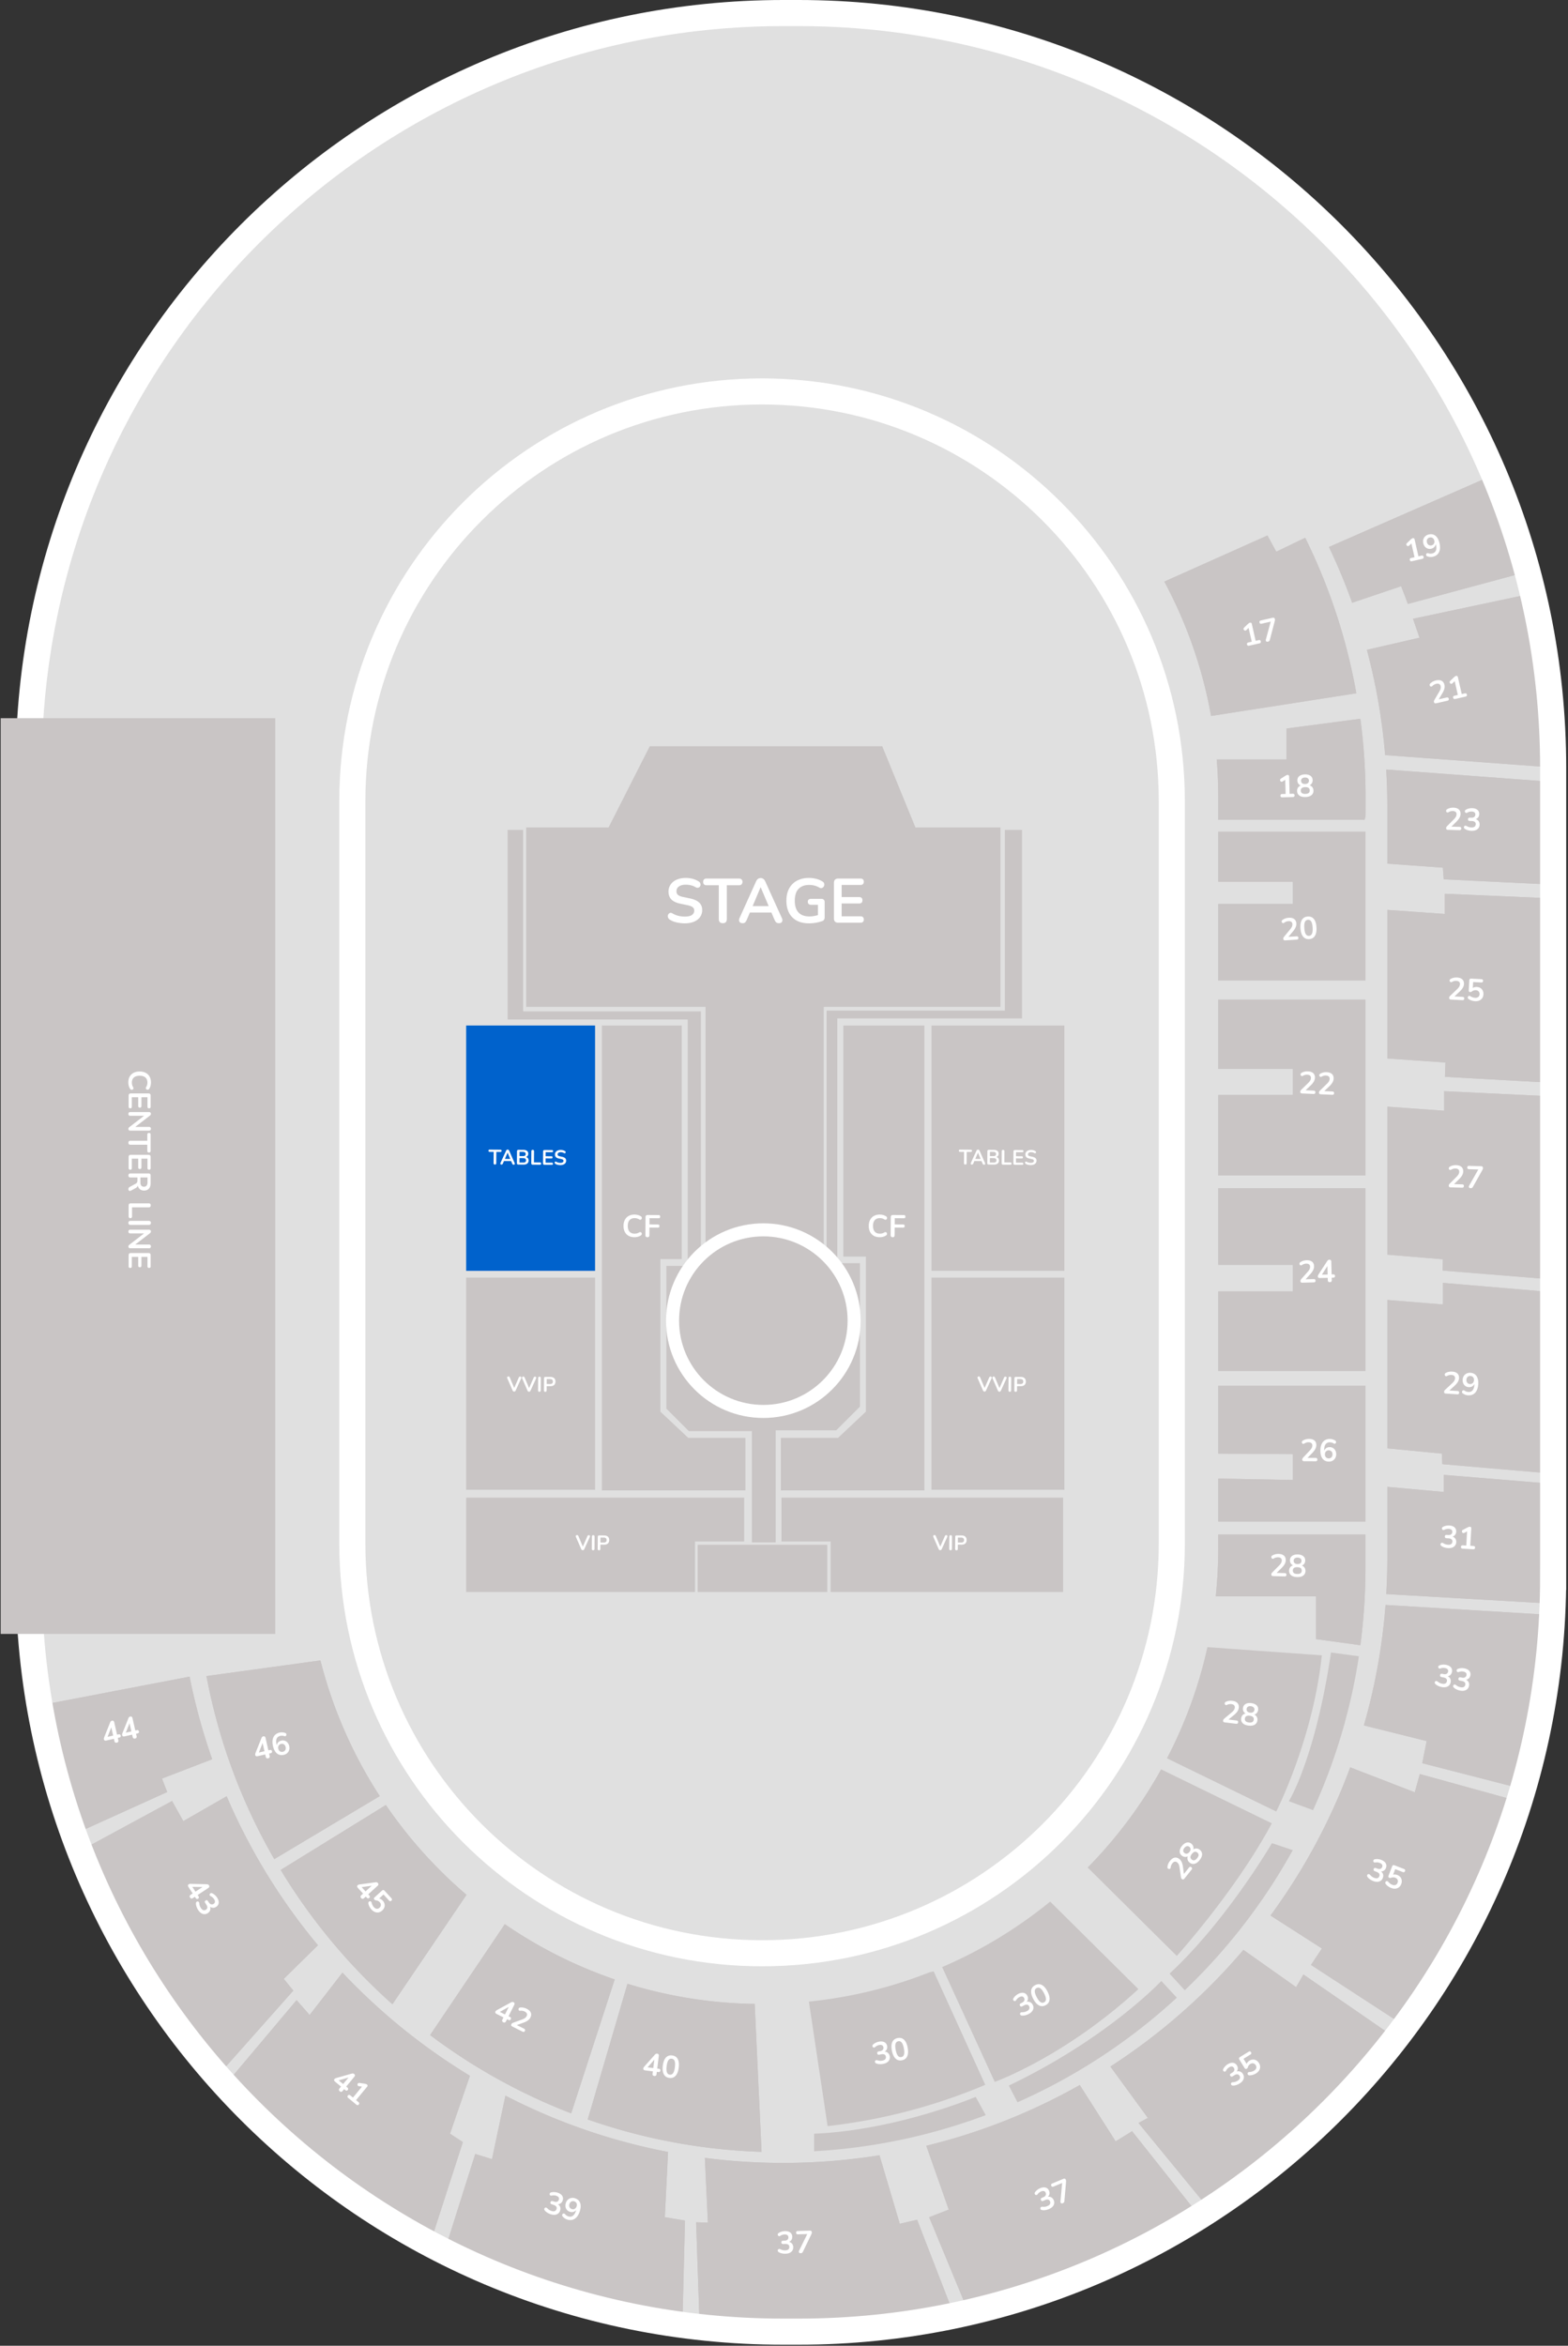 <svg width="601" height="899" viewBox="0 0 601 899" fill="none" xmlns="http://www.w3.org/2000/svg"><rect x="0" y="0" width="601" height="899" fill="#333333" stroke="none"/><g clip-path="url(#clip0_7488_194925)"><path d="M595.272 604.35v-310.1C595.272 134.5 465.812 5 306.062 5h-5.79c-159.77 0-289.27 129.5-289.27 289.25v310.1c0 159.75 129.5 289.25 289.27 289.25h5.81c159.73 0 289.19-129.5 289.19-289.25zm-414.23 98.23a156.551 156.551 0 0 1-46-111.05V307.07a157.048 157.048 0 0 1 157.05-157.05 157.05 157.05 0 0 1 157.05 157.05v284.46a157.002 157.002 0 0 1-268.1 111.05z" fill="#E0E0E0"/><path d="M292.092 748.58a157.054 157.054 0 0 1-157-157.05V307.07a157.05 157.05 0 1 1 314.1 0v284.46a157.038 157.038 0 0 1-46.017 111.068 157.043 157.043 0 0 1-111.083 45.982z" fill="#E0E0E0"/><path d="M464.191 274.39a173.148 173.148 0 0 0-17.92-51.49l39.53-17.68 3.39 6.22 11.08-5.34a222.314 222.314 0 0 1 19.581 59.6l-55.661 8.69zm58.86 39.82h-56.1v-8.75c0-4.847-.196-9.647-.59-14.4h26.76V279.2l28.29-3.73c1.32 9.862 1.989 19.8 2 29.75v7.54c-.23.94-.36 1.45-.36 1.45zm.32 61.56h-56.42V346.4h28.6v-8.47h-28.6v-19.19h56.42v57.03zm0 74.73h-56.42v-30.86h28.6v-9.99h-28.6v-26.54h56.42v67.39zm0 74.91h-56.42v-30.49h28.6v-10.17h-28.6v-29.36h56.42v70.02zm0 57.72h-56.42v-16.47l28.6.54v-9.91l-28.6-.19v-26.04h56.42v52.07zm-1.959 47.38l-17-2.32v-16.38h-38.4v-.3c.626-6.057.94-12.141.94-18.23v-5.19h56.42v12.7a226.006 226.006 0 0 1-1.96 29.72zm-32.241 63.75l-41.9-20.4a173.488 173.488 0 0 0 15.51-42.6l43.86 3.14c-3.37 32.19-17.47 59.86-17.47 59.86zm14.101-.53l-9.27-3.42s10.13-16.25 16.16-57l10.69 1.45a222.327 222.327 0 0 1-17.58 58.97zm-52.221 55.87l-34.16-33.89a175.13 175.13 0 0 0 28.14-37.62l42.44 20.69c-13.71 25.71-36.42 50.82-36.42 50.82zm3.06 13.16l-5.84-6.38c21.83-20.18 39.25-50 39.25-50l8 2.68a224.996 224.996 0 0 1-41.41 53.7zm-72.84 35.12l-20.15-44a174.28 174.28 0 0 0 41.4-25.1l33.81 33.54c-28.2 25.96-55.06 35.56-55.06 35.56z" fill="#C9C5C5"/><path d="M389.992 805.7l-3.32-6.41c37.84-18.07 58.45-40.09 58.45-40.09l5.95 6.41a223.928 223.928 0 0 1-61.08 40.09zm-72.781 9.12l-7.17-47.72a173.504 173.504 0 0 0 46.31-11.24l1.52-.33 19.77 43.47a217.403 217.403 0 0 1-60.43 15.82z" fill="#C9C5C5"/><path d="M312.041 824.46v-6.72c31.71-1.32 61.93-14.12 61.93-14.12l3.85 7a222.618 222.618 0 0 1-65.78 13.84zm-20.14.23a223.093 223.093 0 0 1-66.63-12.41l15.23-52a174.407 174.407 0 0 0 48.77 7.72l2.63 56.69zm-72.969-14.75a223.53 223.53 0 0 1-54.08-30l28.64-42.51a174.21 174.21 0 0 0 42.11 21.18l-16.67 51.33zm-68.52-41.82a221.53 221.53 0 0 1-9.47-8.93 224.92 224.92 0 0 1-33.36-42.54l40.32-24.89a174.707 174.707 0 0 0 20.79 25.07 174.206 174.206 0 0 0 10.12 9.35l-28.4 41.94zm-45.281-55.61a222.42 222.42 0 0 1-26-70.16l43.69-6a174.07 174.07 0 0 0 22.74 52l-40.43 24.16zm431.92-487.84l-18.78 6.33a227.968 227.968 0 0 0-8.9-21.37l61-26.72a287.752 287.752 0 0 1 14.2 36.42l-44.94 12.13-2.58-6.79zm60.511 69.63l-66.65-4.9a229.382 229.382 0 0 0-7-40.35l20.17-4.65-2.49-7.25 45.38-9.64a291.287 291.287 0 0 1 10.59 66.79zm.26 44.86l-44.45-2.16-.34-4.47-21.28-1.53v-21.84c0-4.78-.143-9.527-.43-14.24l66.41 4.94c.06 2.28.09 4.567.09 6.86v32.44zm0 75.98l-43.99-2.44.2-5.49-22.28-1.56v-56.93l22.03 1.55v-7.74l44.04 1.89v70.72zm0 75.43l-44.87-3.62.08-4.33-21.28-1.77v-56.72l21.78 1.56v-7.49l44.29 2.12v70.25zm0 74.44l-44.99-3.88-.18-4.04-20.9-2.01v-56.87l21.31 1.73v-8.28l44.76 3.8v69.55zm-.28 49.74l-66.2-3.82c.27-4.55.41-9.15.41-13.77v-27.32l21.62 1.94v-6.54l44.45 3.66v33c0 4.3-.094 8.584-.28 12.85zm-12.07 71.36l-40.34-10.37 1.7-8.48-24.07-6a231.33 231.33 0 0 0 8.3-46.17l66.25 4a290.384 290.384 0 0 1-11.84 67.02zm-46.081 90.94l-36.91-24 4.19-6.3-19.7-12.63a231.465 231.465 0 0 0 30.55-56.8l24.75 9.57 1.93-7 39.83 11a290.94 290.94 0 0 1-44.64 86.16zm-75.439 70.19l-27.58-33.61 3.59-1.94-14.37-19.69a232.66 232.66 0 0 0 51-44.72l20.2 14.28 2.79-4.85 36.26 25a292.996 292.996 0 0 1-71.89 65.53zm-92.681 39.05l-15.13-36.55 7.51-2.91-8.62-24.47a230.16 230.16 0 0 0 58.83-23.28l13.76 21.58 6.3-3.88 26.13 32.94a289.707 289.707 0 0 1-88.78 36.57zm-65.18 7.31a293.12 293.12 0 0 1-37.94-2.45l-1.34-39.48 4.52.14-1.17-24.81a234.574 234.574 0 0 0 66.94-1l7.78 26.26 6.64-1.55 14.26 36.8a292.733 292.733 0 0 1-59.69 6.09zm-44.519-3.37a289.768 289.768 0 0 1-90.49-29.68l11.07-35.06 6.42 2 5.15-24.34a230.13 230.13 0 0 0 62.34 21.58l-1.24 25 7.72 1.28-.97 39.22zm-95.991-32.64a292.752 292.752 0 0 1-65.78-49.44c-3.84-3.84-7.57-7.787-11.19-11.84l25.07-29.77 5 5.69 12.59-16.23c1.594 1.7 3.214 3.367 4.86 5a233.143 233.143 0 0 0 44 34.54l-7.64 22.18 4.92 3.22-11.83 36.65zM85.702 793a291.537 291.537 0 0 1-51.63-85.52l31.88-17.26 4.32 7.72 16.6-9.54a231.763 231.763 0 0 0 35 57.11l-13.09 12.88 3.65 4.5L85.702 793zm-53.911-91.57a290.129 290.129 0 0 1-13-48.53l53.88-10.33a230.814 230.814 0 0 0 8.66 31.65l-19.24 7.42 2 5.15-32.3 14.64z" fill="#C9C5C5"/><path d="M449.141 591.53V307.07c0-86.737-70.314-157.05-157.05-157.05-86.737 0-157.05 70.313-157.05 157.05v284.46c0 86.736 70.313 157.05 157.05 157.05 86.736 0 157.05-70.314 157.05-157.05z" stroke="#fff" stroke-width="10" stroke-miterlimit="10"/><path d="M537.051 224.67l-18.78 6.33a227.968 227.968 0 0 0-8.9-21.37l61-26.72a287.752 287.752 0 0 1 14.2 36.42l-44.94 12.13-2.58-6.79zm60.511 69.63l-66.65-4.9a229.382 229.382 0 0 0-7-40.35l20.17-4.65-2.49-7.25 45.38-9.64a291.287 291.287 0 0 1 10.59 66.79zm.26 44.86l-44.45-2.16-.34-4.47-21.28-1.53v-21.84c0-4.78-.143-9.527-.43-14.24l66.41 4.94c.06 2.28.09 4.567.09 6.86v32.44zm0 75.98l-43.99-2.44.2-5.49-22.28-1.56v-56.93l22.03 1.55v-7.74l44.04 1.89v70.72zm0 75.43l-44.87-3.62.08-4.33-21.28-1.77v-56.72l21.78 1.56v-7.49l44.29 2.12v70.25zm0 74.44l-44.99-3.88-.18-4.04-20.9-2.01v-56.87l21.31 1.73v-8.28l44.76 3.8v69.55zm-.28 49.74l-66.2-3.82c.27-4.55.41-9.15.41-13.77v-27.32l21.62 1.94v-6.54l44.45 3.66v33c0 4.3-.094 8.584-.28 12.85zm-12.07 71.36l-40.34-10.37 1.7-8.48-24.07-6a231.33 231.33 0 0 0 8.3-46.17l66.25 4a290.384 290.384 0 0 1-11.84 67.02zM31.791 701.43a290.129 290.129 0 0 1-13-48.53l53.88-10.33a230.814 230.814 0 0 0 8.66 31.65l-19.24 7.42 2 5.15-32.3 14.64zm507.6 75.62l-36.91-24 4.19-6.3-19.7-12.63a231.465 231.465 0 0 0 30.55-56.8l24.75 9.57 1.93-7 39.83 11a290.94 290.94 0 0 1-44.64 86.16zM85.702 793a291.537 291.537 0 0 1-51.63-85.52l31.88-17.26 4.32 7.72 16.6-9.54a231.763 231.763 0 0 0 35 57.11l-13.09 12.88 3.65 4.5L85.702 793zm378.25 54.24l-27.58-33.61 3.59-1.94-14.37-19.69a232.66 232.66 0 0 0 51-44.72l20.2 14.28 2.79-4.85 36.26 25a292.996 292.996 0 0 1-71.89 65.53zm-298.371 10.35a292.752 292.752 0 0 1-65.78-49.44c-3.84-3.84-7.57-7.787-11.19-11.84l25.07-29.77 5 5.69 12.59-16.23c1.594 1.7 3.214 3.367 4.86 5a233.143 233.143 0 0 0 44 34.54l-7.64 22.18 4.92 3.22-11.83 36.65zm205.69 28.7l-15.13-36.55 7.51-2.91-8.62-24.47a230.16 230.16 0 0 0 58.83-23.28l13.76 21.58 6.3-3.88 26.13 32.94a289.707 289.707 0 0 1-88.78 36.57zm-109.699 3.94a289.768 289.768 0 0 1-90.49-29.68l11.07-35.06 6.42 2 5.15-24.34a230.13 230.13 0 0 0 62.34 21.58l-1.24 25 7.72 1.28-.97 39.22zm44.519 3.37a293.12 293.12 0 0 1-37.94-2.45l-1.34-39.48 4.52.14-1.17-24.81a234.574 234.574 0 0 0 66.94-1l7.78 26.26 6.64-1.55 14.26 36.8a292.733 292.733 0 0 1-59.69 6.09zm213.8-627.9l-55.7 8.69a173.148 173.148 0 0 0-17.92-51.49l39.53-17.68 3.39 6.22 11.08-5.34a222.283 222.283 0 0 1 19.62 59.6zm3.48 47.06c-.19.94-.32 1.45-.32 1.45h-56.1v-8.75c0-4.847-.196-9.647-.59-14.4h26.76V279.2l28.29-3.73c1.32 9.862 1.989 19.8 2 29.75l-.04 7.54zm0 63.01h-56.42V346.4h28.6v-8.47h-28.6v-19.19h56.42v57.03zm0 74.73h-56.42v-30.86h28.6v-9.99h-28.6v-26.54h56.42v67.39zm0 74.91h-56.42v-30.49h28.6v-10.17h-28.6v-29.36h56.42v70.02zm0 57.72h-56.42v-16.47l28.6.54v-9.91l-28.6-.19v-26.04h56.42v52.07zm-1.959 47.38l-17-2.32v-16.38h-38.4v-.3c.626-6.057.94-12.141.94-18.23v-5.19h56.42v12.7a226.006 226.006 0 0 1-1.96 29.72zm-416.281 82a222.42 222.42 0 0 1-26-70.16l43.69-6a174.07 174.07 0 0 0 22.74 52l-40.43 24.16zm45.281 55.61a221.53 221.53 0 0 1-9.47-8.93 224.92 224.92 0 0 1-33.36-42.54l40.32-24.89a174.707 174.707 0 0 0 20.79 25.07 174.206 174.206 0 0 0 10.12 9.35l-28.4 41.94zm68.52 41.82a223.53 223.53 0 0 1-54.08-30l28.64-42.51a174.21 174.21 0 0 0 42.11 21.18l-16.67 51.33zm72.969 14.75a223.093 223.093 0 0 1-66.63-12.41l15.23-52a174.407 174.407 0 0 0 48.77 7.72l2.63 56.69z" fill="#C9C5C5"/><path d="M595.311 604.35v-310.1C595.311 134.502 465.809 5 306.061 5h-5.81C140.502 5 11.001 134.502 11.001 294.25v310.1C11 764.098 140.501 893.6 300.25 893.6h5.81c159.748 0 289.25-129.502 289.25-289.25z" stroke="#fff" stroke-width="10" stroke-miterlimit="10"/><path d="M105.511 275.25v350.94H.271V275.25h105.24z" fill="#C9C5C5"/><path d="M541.155 215.088c-.202.047-.374.028-.515-.054a.67.67 0 0 1-.27-.429c-.046-.203-.026-.367.06-.493.093-.128.241-.214.443-.26l1.307-.298-1.305-5.73.724-.165-1.479 1.43a.69.69 0 0 1-.396.2.663.663 0 0 1-.364-.089.749.749 0 0 1-.249-.286.624.624 0 0 1-.062-.379.69.69 0 0 1 .229-.396l1.39-1.335c.134-.129.272-.242.413-.34a1.08 1.08 0 0 1 .408-.203.614.614 0 0 1 .44.047c.129.06.216.192.262.394l1.483 6.512 1.19-.271c.203-.047.37-.031.502.045.139.074.232.213.278.415.047.202.024.371-.068.507-.084.134-.228.223-.43.27l-3.991.908zm8.062-1.713a3.94 3.94 0 0 1-1.073.085 3.842 3.842 0 0 1-1.112-.25.557.557 0 0 1-.314-.248.727.727 0 0 1-.106-.356.739.739 0 0 1 .091-.352.51.51 0 0 1 .278-.235c.12-.052.263-.052.43 0 .3.095.574.147.821.156.248.01.488-.012.722-.066.451-.102.808-.294 1.072-.575.263-.281.425-.649.484-1.105.066-.465.028-1.009-.113-1.631l-.2-.875.14-.032c.035.401-.017.769-.153 1.103a2.095 2.095 0 0 1-.619.84 2.454 2.454 0 0 1-.988.459 2.451 2.451 0 0 1-1.338-.052 2.443 2.443 0 0 1-1.076-.737 2.985 2.985 0 0 1-.626-1.293c-.122-.537-.117-1.037.014-1.501a2.59 2.59 0 0 1 .748-1.189 2.815 2.815 0 0 1 1.33-.683c.685-.156 1.3-.129 1.848.082.547.211 1.015.595 1.404 1.153.387.55.679 1.257.876 2.121.159.7.219 1.341.18 1.923-.034.572-.159 1.079-.378 1.522a3.03 3.03 0 0 1-.926 1.107c-.391.293-.863.503-1.416.629zm-.538-4.358a1.45 1.45 0 0 0 .693-.354c.187-.182.314-.399.379-.651.064-.26.062-.538-.005-.833a1.758 1.758 0 0 0-.356-.754 1.288 1.288 0 0 0-.622-.411 1.453 1.453 0 0 0-.777-.019c-.28.064-.511.182-.693.354a1.39 1.39 0 0 0-.382.64 1.74 1.74 0 0 0 .006.833 1.8 1.8 0 0 0 .355.754c.176.197.384.338.624.422.239.077.498.083.778.019zm1.809 60.512c-.249.056-.444.043-.585-.039-.136-.092-.228-.247-.278-.465a.804.804 0 0 1 .017-.409c.042-.14.113-.295.213-.465l1.777-3.032c.273-.455.453-.852.539-1.191.085-.346.092-.675.021-.986-.089-.389-.281-.656-.576-.802-.287-.147-.664-.168-1.131-.062a2.89 2.89 0 0 0-.766.298 2.83 2.83 0 0 0-.721.557c-.118.125-.242.194-.37.207a.584.584 0 0 1-.349-.08.68.68 0 0 1-.247-.275.699.699 0 0 1-.074-.377.71.71 0 0 1 .203-.402 3.968 3.968 0 0 1 1.004-.768c.393-.213.8-.367 1.22-.462.591-.135 1.11-.159 1.555-.072a2.04 2.04 0 0 1 1.1.572c.288.294.488.686.599 1.177.075.326.093.658.055.994-.03.334-.118.685-.263 1.054a7.564 7.564 0 0 1-.598 1.204l-1.672 2.787-.091-.397 3.431-.782c.21-.047.381-.033.513.043.132.077.221.216.267.418.046.202.027.37-.057.504s-.231.225-.441.272l-4.295.979zm7.266-1.655c-.202.046-.374.028-.516-.055a.674.674 0 0 1-.269-.429c-.047-.203-.027-.367.059-.493.094-.127.242-.214.444-.26l1.307-.298-1.305-5.73.724-.164-1.479 1.429a.703.703 0 0 1-.396.201.67.67 0 0 1-.364-.089.77.77 0 0 1-.25-.287.64.64 0 0 1-.062-.379.7.7 0 0 1 .229-.396l1.39-1.335c.135-.129.272-.242.414-.34.139-.105.275-.173.408-.203a.619.619 0 0 1 .44.047c.128.061.216.192.262.394l1.483 6.512 1.19-.271c.202-.046.369-.031.501.045.14.075.233.213.279.415.046.203.023.372-.069.507-.084.134-.227.224-.429.27l-3.991.909zm-2.755 50.165c-.255-.007-.441-.068-.557-.183-.109-.123-.16-.296-.154-.519a.801.801 0 0 1 .118-.392 2.17 2.17 0 0 1 .322-.398l2.474-2.496c.378-.372.65-.712.818-1.019a2.12 2.12 0 0 0 .265-.951c.011-.398-.108-.705-.358-.919-.242-.214-.602-.328-1.08-.341a2.86 2.86 0 0 0-.817.098 2.816 2.816 0 0 0-.836.36c-.146.092-.283.128-.41.109a.589.589 0 0 1-.319-.164.69.69 0 0 1-.171-.328.695.695 0 0 1 .023-.383.698.698 0 0 1 .296-.339 3.98 3.98 0 0 1 1.163-.495 4.836 4.836 0 0 1 1.297-.145c.606.017 1.114.122 1.524.317.41.195.718.47.923.827.206.357.302.786.289 1.289-.009.335-.074.66-.194.976a3.844 3.844 0 0 1-.517.956 7.55 7.55 0 0 1-.877 1.018l-2.313 2.284.011-.407 3.517.096c.216.005.378.062.487.168.108.107.16.264.154.471-.005.208-.065.366-.18.474-.115.109-.28.16-.495.155l-4.403-.119zm9.001.363a5.726 5.726 0 0 1-1.335-.204 3.861 3.861 0 0 1-1.195-.535.802.802 0 0 1-.313-.368.65.65 0 0 1-.038-.384.683.683 0 0 1 .188-.318.603.603 0 0 1 .351-.146.816.816 0 0 1 .464.12c.322.184.634.32.935.408.301.08.611.125.93.133.351.01.648-.03.889-.119.242-.09.426-.228.55-.416.133-.188.203-.418.211-.689.01-.399-.117-.698-.383-.896-.258-.207-.642-.317-1.153-.331l-.765-.021c-.224-.006-.394-.066-.51-.181-.109-.115-.16-.272-.155-.471.005-.2.065-.354.18-.462.123-.109.296-.16.519-.154l.622.017c.303.008.564-.033.782-.123.218-.097.389-.236.514-.417.124-.18.19-.402.197-.665.01-.367-.106-.649-.348-.847-.234-.198-.582-.303-1.045-.316a3.154 3.154 0 0 0-.84.085 3.284 3.284 0 0 0-.86.348.645.645 0 0 1-.421.096.533.533 0 0 1-.319-.164.667.667 0 0 1-.171-.316.629.629 0 0 1 .034-.382.691.691 0 0 1 .308-.339 3.97 3.97 0 0 1 1.151-.472 4.606 4.606 0 0 1 1.285-.144c.582.015 1.078.121 1.488.315.41.187.718.451.924.791.215.333.315.735.303 1.206-.009.335-.081.64-.217.916a1.98 1.98 0 0 1-1.405 1.063l.004-.143c.571.111 1.012.362 1.32.754.309.383.456.858.441 1.425-.014.494-.149.921-.406 1.282-.257.36-.616.633-1.076.821-.46.179-1.005.26-1.635.243zm-7.86 64.668c-.255-.014-.439-.08-.552-.199-.105-.125-.151-.3-.139-.523a.796.796 0 0 1 .129-.388c.079-.124.19-.253.334-.389l2.544-2.424c.387-.362.67-.694.846-.996.177-.309.275-.624.292-.942.023-.399-.088-.709-.332-.93-.235-.221-.592-.344-1.07-.371a2.893 2.893 0 0 0-.819.074 2.835 2.835 0 0 0-.846.337c-.148.088-.286.12-.413.097a.597.597 0 0 1-.314-.173.693.693 0 0 1-.161-.333.693.693 0 0 1 .033-.382.7.7 0 0 1 .306-.33 3.982 3.982 0 0 1 1.177-.462c.437-.096.87-.132 1.3-.108.606.034 1.11.154 1.515.36.404.206.703.491.899.853.196.363.28.795.252 1.297a2.964 2.964 0 0 1-.222.97 3.822 3.822 0 0 1-.544.941 7.474 7.474 0 0 1-.906.992l-2.377 2.218.023-.407 3.513.196c.215.012.375.072.481.182.106.11.153.268.142.476-.012.207-.076.363-.194.468-.118.106-.284.152-.499.14l-4.398-.244zm9.226.633a5.295 5.295 0 0 1-1.281-.239 4.21 4.21 0 0 1-1.179-.581.778.778 0 0 1-.292-.352.758.758 0 0 1-.014-.397.695.695 0 0 1 .198-.324.567.567 0 0 1 .344-.149.747.747 0 0 1 .436.132c.286.184.577.328.875.432.298.105.618.167.961.186.334.018.624-.025.87-.132.246-.106.438-.263.578-.471.139-.208.217-.455.233-.742.025-.446-.091-.812-.347-1.098-.255-.294-.618-.454-1.088-.48a2.15 2.15 0 0 0-.748.09 2.037 2.037 0 0 0-.729.391c-.075.06-.17.118-.285.176a.804.804 0 0 1-.364.064c-.199-.012-.347-.072-.445-.181-.098-.109-.142-.256-.132-.439l.218-3.907c.012-.216.077-.376.194-.481.126-.113.297-.163.512-.151l3.932.218c.215.012.375.077.48.195.114.11.165.269.154.476-.012.199-.08.351-.206.456-.117.105-.284.152-.499.14l-3.107-.173-.149 2.677-.394-.022c.223-.267.51-.467.86-.6.351-.132.73-.187 1.136-.164.534.03.99.171 1.367.423.386.246.675.577.868.996.201.41.286.883.257 1.416-.031.55-.181 1.029-.452 1.438-.27.4-.642.707-1.118.92-.467.206-1.015.292-1.644.257zm-9.355 71.339c-.255-.008-.441-.069-.557-.184-.108-.123-.159-.296-.152-.52a.799.799 0 0 1 .119-.391c.076-.126.183-.258.323-.398l2.481-2.489c.378-.372.651-.711.82-1.017a2.13 2.13 0 0 0 .268-.95c.011-.399-.107-.706-.356-.921-.241-.214-.601-.329-1.08-.343a2.866 2.866 0 0 0-.817.096 2.824 2.824 0 0 0-.837.358.6.6 0 0 1-.41.108.591.591 0 0 1-.318-.165.7.7 0 0 1-.147-.711.702.702 0 0 1 .298-.339 3.957 3.957 0 0 1 1.164-.492 4.79 4.79 0 0 1 1.297-.141c.606.018 1.114.125 1.523.32.409.196.716.473.921.83.205.357.3.787.285 1.289a2.925 2.925 0 0 1-.196.976 3.817 3.817 0 0 1-.519.955 7.584 7.584 0 0 1-.88 1.016l-2.319 2.278.012-.407 3.517.104c.216.006.378.063.486.17.109.107.16.264.154.472-.006.207-.067.365-.182.473-.115.109-.28.16-.495.153l-4.403-.13zm7.637.322a.753.753 0 0 1-.45-.145.523.523 0 0 1-.206-.354c-.019-.152.022-.318.123-.499l3.814-6.688-.016.526-3.876-.114c-.215-.007-.381-.067-.497-.183-.108-.115-.16-.272-.154-.471.006-.208.067-.365.182-.474.123-.108.292-.159.507-.152l4.63.137a.796.796 0 0 1 .521.183c.133.115.196.277.19.484a1.416 1.416 0 0 1-.086.465c-.052.126-.12.264-.204.413l-3.59 6.395a.863.863 0 0 1-.358.373 1.04 1.04 0 0 1-.53.104zm-9.459 78.714c-.255-.016-.438-.084-.55-.204-.104-.126-.148-.301-.134-.524a.8.8 0 0 1 .134-.387c.08-.123.192-.251.337-.386l2.568-2.398c.391-.358.677-.687.856-.987.18-.308.281-.621.302-.94.026-.398-.081-.709-.323-.933-.233-.223-.588-.35-1.066-.381a2.858 2.858 0 0 0-.82.066 2.837 2.837 0 0 0-.849.328c-.15.086-.288.117-.414.093a.588.588 0 0 1-.312-.177.675.675 0 0 1-.158-.334.69.69 0 0 1 .037-.381.695.695 0 0 1 .309-.328 3.996 3.996 0 0 1 1.181-.45 4.832 4.832 0 0 1 1.302-.095c.605.04 1.108.165 1.51.375.402.211.699.498.891.862.192.365.272.798.239 1.299a2.936 2.936 0 0 1-.232.969 3.808 3.808 0 0 1-.553.935c-.236.312-.542.64-.916.983l-2.399 2.194.027-.406 3.511.23c.215.014.375.077.479.188.105.11.151.269.137.476-.014.207-.08.363-.199.467-.118.104-.285.149-.5.135l-4.395-.289zm8.491.678a3.945 3.945 0 0 1-1.053-.225 3.82 3.82 0 0 1-.995-.557.558.558 0 0 1-.23-.327.732.732 0 0 1 0-.372.735.735 0 0 1 .188-.311.515.515 0 0 1 .334-.147c.129-.015.266.026.411.123.261.177.508.306.743.385.234.079.471.127.71.143.462.03.859-.052 1.192-.246.332-.194.592-.501.78-.92.196-.427.315-.959.356-1.596l.059-.896.143.01a2.342 2.342 0 0 1-.462 1.013c-.226.281-.504.49-.833.629-.328.13-.687.182-1.078.157a2.449 2.449 0 0 1-1.267-.431 2.449 2.449 0 0 1-.821-1.014 3 3 0 0 1-.23-1.418c.036-.549.183-1.027.442-1.434a2.57 2.57 0 0 1 1.056-.926c.438-.22.928-.311 1.469-.276.701.046 1.283.248 1.748.607.464.358.803.86 1.016 1.506.214.637.292 1.398.234 2.282-.047.716-.172 1.348-.376 1.894-.195.539-.461.99-.796 1.351a3.023 3.023 0 0 1-1.204.797c-.459.17-.971.236-1.536.199zm.728-4.33c.286.019.541-.029.765-.142.231-.121.415-.292.549-.516.135-.231.213-.497.233-.8.02-.31-.022-.585-.126-.824a1.296 1.296 0 0 0-.479-.571 1.454 1.454 0 0 0-.739-.24 1.45 1.45 0 0 0-.765.141 1.396 1.396 0 0 0-.549.504c-.135.223-.212.49-.233.8-.019.303.023.578.126.824.113.24.272.434.478.583.206.142.453.222.74.241zm-8.432 62.874a5.67 5.67 0 0 1-1.328-.246 3.865 3.865 0 0 1-1.177-.573.811.811 0 0 1-.302-.377.664.664 0 0 1-.025-.386.69.69 0 0 1 .198-.312.6.6 0 0 1 .356-.134.815.815 0 0 1 .46.134 4.3 4.3 0 0 0 .921.438c.298.09.607.144.925.163.351.02.648-.01.893-.092.245-.081.432-.214.563-.398.139-.184.216-.411.232-.682.023-.398-.095-.701-.354-.908-.251-.214-.632-.337-1.142-.367l-.764-.045c-.223-.013-.391-.079-.504-.197-.105-.118-.152-.277-.14-.476.012-.199.077-.351.195-.456.126-.105.3-.15.523-.137l.622.036c.302.018.564-.014.785-.097.221-.091.397-.225.527-.401.13-.176.203-.395.218-.658.022-.367-.085-.653-.321-.858-.227-.206-.572-.322-1.034-.349a3.197 3.197 0 0 0-.843.058 3.277 3.277 0 0 0-.87.321.658.658 0 0 1-.425.083.54.54 0 0 1-.313-.175.689.689 0 0 1-.161-.321.63.63 0 0 1 .047-.381.687.687 0 0 1 .319-.329 3.93 3.93 0 0 1 1.164-.435 4.63 4.63 0 0 1 1.289-.104c.582.035 1.074.155 1.477.363.404.2.704.473.899.82.204.34.292.745.264 1.215a2.175 2.175 0 0 1-.245.908 1.988 1.988 0 0 1-.578.662 2.075 2.075 0 0 1-.861.357l.009-.144c.568.13 1 .395 1.296.796.296.393.428.872.395 1.438-.029.494-.178.917-.447 1.268-.268.352-.635.614-1.101.787-.465.164-1.012.228-1.642.191zm5.618.211c-.207-.013-.367-.078-.48-.196a.675.675 0 0 1-.139-.488c.012-.207.077-.359.195-.456.125-.097.291-.139.499-.127l1.338.079.345-5.866.741.043-1.819.96a.693.693 0 0 1-.437.082.662.662 0 0 1-.324-.186.77.77 0 0 1-.16-.346.626.626 0 0 1 .047-.38.689.689 0 0 1 .33-.317l1.707-.894c.165-.087.329-.157.492-.211.164-.062.313-.09.448-.082.168.01.304.066.41.168.107.095.154.245.141.452l-.392 6.667 1.219.072c.207.012.363.073.468.183.114.111.164.27.152.477-.012.207-.081.363-.207.467-.118.105-.281.151-.488.139l-4.086-.24zm-8.032 53.037a5.677 5.677 0 0 1-1.285-.418 3.843 3.843 0 0 1-1.092-.722.813.813 0 0 1-.25-.413.658.658 0 0 1 .026-.385.675.675 0 0 1 .237-.284.605.605 0 0 1 .37-.087c.144.011.29.076.438.194a4.4 4.4 0 0 0 .856.555c.285.127.583.221.897.282.344.066.643.075.897.026.253-.049.456-.156.61-.321.161-.164.268-.379.319-.646.075-.391-.002-.707-.232-.946-.221-.246-.582-.417-1.084-.513l-.752-.145c-.219-.042-.377-.13-.474-.262-.088-.131-.114-.294-.076-.49.038-.196.122-.338.253-.427.138-.087.317-.109.537-.067l.611.118c.298.057.561.059.791.006.231-.062.423-.171.575-.329a1.2 1.2 0 0 0 .303-.624c.069-.36.001-.658-.206-.893-.199-.233-.526-.393-.98-.481a3.194 3.194 0 0 0-.843-.052 3.248 3.248 0 0 0-.905.204.643.643 0 0 1-.431.026.534.534 0 0 1-.288-.214.637.637 0 0 1-.022-.711.688.688 0 0 1 .36-.284 3.987 3.987 0 0 1 1.211-.279c.43-.039.861-.017 1.292.066.571.11 1.044.294 1.417.553.374.251.635.561.783.931.158.363.192.776.103 1.238a2.188 2.188 0 0 1-.362.869 1.998 1.998 0 0 1-.66.58 2.051 2.051 0 0 1-.9.241l.028-.141c.546.203.939.522 1.18.959.243.428.311.921.203 1.477-.093.486-.296.885-.608 1.199-.312.314-.711.526-1.195.636-.483.102-1.034.093-1.652-.026zm7.047 1.356a5.677 5.677 0 0 1-1.285-.418 3.864 3.864 0 0 1-1.092-.722.813.813 0 0 1-.25-.413.662.662 0 0 1 .026-.386.678.678 0 0 1 .237-.283.605.605 0 0 1 .37-.087c.144.011.29.076.438.194a4.4 4.4 0 0 0 .856.555c.285.127.583.221.897.282.344.066.643.075.897.026.253-.049.456-.156.61-.321.161-.164.268-.379.319-.646.075-.392-.002-.707-.232-.946-.221-.246-.582-.417-1.084-.514l-.752-.144c-.219-.042-.377-.13-.474-.262-.088-.131-.114-.294-.076-.49.038-.196.122-.338.253-.427.138-.087.317-.109.537-.067l.611.118c.298.057.561.059.791.006.231-.062.423-.171.575-.329a1.2 1.2 0 0 0 .303-.624c.069-.36.001-.658-.206-.893-.199-.233-.526-.393-.98-.481a3.194 3.194 0 0 0-.843-.052 3.248 3.248 0 0 0-.905.204.643.643 0 0 1-.431.026.534.534 0 0 1-.288-.214.635.635 0 0 1-.022-.711.688.688 0 0 1 .36-.284 3.958 3.958 0 0 1 1.211-.279c.43-.039.861-.017 1.291.066.572.11 1.045.294 1.418.553.374.251.635.561.783.931.158.363.192.776.103 1.238a2.188 2.188 0 0 1-.362.869 1.998 1.998 0 0 1-.66.58 2.051 2.051 0 0 1-.9.241l.028-.141c.546.203.939.522 1.18.959.243.428.311.921.203 1.477-.093.486-.296.885-.608 1.199-.312.314-.711.526-1.195.636-.483.102-1.034.093-1.652-.026zm-33.31 72.986a5.705 5.705 0 0 1-1.191-.638 3.839 3.839 0 0 1-.948-.903.807.807 0 0 1-.172-.451.647.647 0 0 1 .093-.375.672.672 0 0 1 .283-.237.608.608 0 0 1 .38-.02c.14.036.272.126.397.268.242.281.49.513.745.697.257.176.534.321.832.435.328.127.621.188.878.185.258-.004.477-.073.658-.209.188-.133.33-.326.428-.579.143-.373.123-.697-.062-.973-.174-.281-.499-.513-.976-.696l-.715-.275c-.208-.08-.348-.194-.42-.341-.064-.145-.06-.31.011-.496.072-.186.18-.312.324-.376.152-.061.332-.051.541.029l.581.223c.283.109.542.158.777.146.239-.02.447-.094.624-.222a1.2 1.2 0 0 0 .409-.561c.131-.342.116-.648-.046-.915-.154-.265-.448-.48-.88-.646a3.189 3.189 0 0 0-.82-.201 3.298 3.298 0 0 0-.926.041.644.644 0 0 1-.43-.05.533.533 0 0 1-.246-.261.637.637 0 0 1 .104-.704.69.69 0 0 1 .404-.216 3.954 3.954 0 0 1 1.242-.061c.43.037.85.135 1.259.293.544.209.977.473 1.298.794.324.313.526.664.607 1.054.091.386.052.798-.117 1.238-.12.312-.29.576-.51.791a1.98 1.98 0 0 1-.752.454 2.05 2.05 0 0 1-.928.079l.052-.134c.502.296.833.68.993 1.152.163.464.143.961-.06 1.49-.178.461-.448.819-.811 1.073-.362.253-.792.392-1.288.415-.493.015-1.034-.091-1.622-.317zm6.921 2.663a5.205 5.205 0 0 1-1.146-.62 4.19 4.19 0 0 1-.944-.915.77.77 0 0 1-.17-.424.757.757 0 0 1 .108-.382.687.687 0 0 1 .288-.248.562.562 0 0 1 .373-.036.74.74 0 0 1 .375.26c.215.262.449.489.7.679.252.191.537.348.858.471.312.121.602.168.868.142.267-.025.498-.116.695-.271.196-.155.346-.367.449-.635.161-.417.163-.801.007-1.151-.153-.358-.449-.622-.888-.791a2.13 2.13 0 0 0-.74-.144 2.036 2.036 0 0 0-.814.149 1.66 1.66 0 0 1-.325.08.794.794 0 0 1-.366-.051c-.186-.072-.309-.175-.368-.309-.06-.134-.057-.286.009-.458l1.406-3.652c.077-.201.188-.334.333-.398.154-.069.332-.064.533.013l3.675 1.414c.201.078.334.188.398.333.074.14.074.306 0 .5-.072.186-.184.31-.336.371-.144.064-.317.058-.518-.02l-2.904-1.117-.963 2.502-.368-.142a2.023 2.023 0 0 1 1.003-.307c.374-.018.751.046 1.131.192.499.192.89.466 1.171.823.292.351.466.756.521 1.213.065.453.002.928-.19 1.427-.198.514-.488.924-.871 1.23-.38.298-.829.476-1.347.533-.507.053-1.055-.034-1.643-.261zm-58.137 74.97a5.676 5.676 0 0 1-1.23.559 3.827 3.827 0 0 1-1.293.205.8.8 0 0 1-.463-.137.655.655 0 0 1-.242-.301.684.684 0 0 1-.016-.369.604.604 0 0 1 .214-.314.814.814 0 0 1 .454-.153 4.353 4.353 0 0 0 1.006-.169c.296-.097.58-.23.852-.397.299-.184.526-.379.679-.586.154-.207.232-.423.234-.649a1.229 1.229 0 0 0-.201-.692c-.209-.34-.479-.52-.81-.541-.329-.032-.711.085-1.146.353l-.652.401c-.191.117-.366.159-.527.127-.153-.037-.282-.14-.387-.31-.104-.17-.138-.332-.101-.486.043-.158.16-.295.35-.412l.53-.326c.259-.159.455-.335.588-.529a1.22 1.22 0 0 0 .203-.631 1.2 1.2 0 0 0-.198-.665c-.193-.312-.444-.486-.755-.519-.304-.038-.654.064-1.048.307-.251.154-.47.331-.657.53a3.284 3.284 0 0 0-.53.761.645.645 0 0 1-.3.311.54.54 0 0 1-.357.037.684.684 0 0 1-.316-.171.63.63 0 0 1-.18-.339.69.69 0 0 1 .073-.453c.175-.369.411-.711.706-1.023a4.59 4.59 0 0 1 .997-.824c.496-.305.969-.488 1.418-.548.446-.068.848-.016 1.207.157.361.162.665.443.912.844.175.286.282.581.319.886a1.976 1.976 0 0 1-.596 1.658l-.075-.122c.54-.219 1.046-.249 1.518-.09.468.152.851.47 1.148.952.259.422.379.854.36 1.296-.018.442-.169.867-.452 1.275-.287.402-.699.767-1.236 1.097zm6.317-3.883c-.36.222-.756.4-1.189.534a4.17 4.17 0 0 1-1.299.195.765.765 0 0 1-.44-.123.755.755 0 0 1-.238-.317.682.682 0 0 1-.022-.38.558.558 0 0 1 .197-.318.743.743 0 0 1 .434-.14c.339-.012.661-.06.965-.144.305-.084.603-.216.895-.395.286-.176.499-.377.64-.605.142-.227.21-.466.206-.716a1.449 1.449 0 0 0-.232-.743c-.234-.38-.537-.615-.91-.704-.378-.096-.767-.021-1.168.226-.217.133-.405.3-.563.5a2.032 2.032 0 0 0-.376.737 1.677 1.677 0 0 1-.134.307.804.804 0 0 1-.262.26c-.17.104-.327.139-.469.105-.143-.034-.262-.129-.358-.285l-2.05-3.334c-.112-.184-.151-.353-.114-.506.039-.165.151-.304.334-.416l3.355-2.062c.183-.113.352-.151.506-.114.156.025.288.127.397.303.105.17.135.334.092.492-.037.154-.147.287-.331.4l-2.651 1.629 1.404 2.284-.337.207c.031-.347.153-.674.366-.983.213-.309.492-.57.839-.783.455-.28.91-.424 1.365-.431.456-.019.883.089 1.28.323.399.223.739.562 1.018 1.017.289.469.438.949.449 1.438.006.483-.125.948-.394 1.394-.266.436-.668.818-1.205 1.148zm-79.399 52a5.685 5.685 0 0 1-1.301.362 3.86 3.86 0 0 1-1.309.003.818.818 0 0 1-.437-.207.655.655 0 0 1-.192-.335.687.687 0 0 1 .041-.367.61.61 0 0 1 .261-.278.807.807 0 0 1 .472-.08 4.36 4.36 0 0 0 1.02-.012 4.02 4.02 0 0 0 .903-.26c.324-.136.578-.294.762-.474.184-.181.294-.383.33-.605a1.222 1.222 0 0 0-.091-.715c-.153-.368-.392-.588-.717-.66-.319-.082-.715-.025-1.186.172l-.707.295c-.206.086-.386.101-.539.044-.146-.06-.258-.182-.335-.366-.077-.184-.085-.349-.025-.496.067-.149.204-.266.41-.353l.574-.24c.28-.116.501-.261.663-.432.158-.179.258-.376.297-.591.04-.216.009-.445-.092-.688-.142-.339-.364-.549-.666-.63-.295-.084-.655-.037-1.082.141a3.157 3.157 0 0 0-.732.423c-.211.157-.424.38-.641.67a.642.642 0 0 1-.345.26.53.53 0 0 1-.358-.019.638.638 0 0 1-.411-.58.687.687 0 0 1 .142-.436c.231-.338.516-.639.855-.902a4.61 4.61 0 0 1 1.113-.659c.537-.225 1.033-.332 1.486-.323.451.002.84.116 1.168.342.332.216.589.541.771.975.129.309.188.617.178.924-.013.3-.089.583-.229.848-.14.266-.345.499-.616.699l-.055-.133c.566-.133 1.071-.084 1.513.146.439.223.768.596.986 1.119.191.456.243.901.157 1.335-.087.434-.302.831-.645 1.19-.345.352-.809.65-1.391.893zm5.354-2.263a.749.749 0 0 1-.471.054.522.522 0 0 1-.332-.237c-.081-.131-.112-.299-.095-.506l.714-7.666.203.486-3.578 1.495c-.199.083-.375.097-.528.04-.146-.06-.258-.182-.335-.366-.08-.192-.09-.361-.03-.507.067-.149.201-.265.399-.348l4.274-1.786a.805.805 0 0 1 .55-.049c.169.051.293.172.373.364.067.162.105.314.113.458.005.136 0 .29-.015.46l-.63 7.307a.856.856 0 0 1-.173.487 1.028 1.028 0 0 1-.439.314zm-106.286 19.355a5.636 5.636 0 0 1-1.345-.126 3.842 3.842 0 0 1-1.224-.465.802.802 0 0 1-.334-.348c-.06-.134-.08-.261-.06-.382a.68.68 0 0 1 .17-.328.609.609 0 0 1 .342-.167.815.815 0 0 1 .47.094c.332.165.651.283.957.353.305.062.617.089.936.079.351-.011.644-.068.881-.171.236-.103.411-.253.525-.448.121-.195.178-.428.17-.699-.013-.399-.158-.69-.435-.873-.269-.191-.659-.279-1.169-.263l-.766.024c-.223.007-.396-.044-.519-.152-.116-.108-.176-.262-.182-.461-.007-.199.044-.357.153-.472.116-.115.285-.176.509-.183l.622-.02c.303-.009.561-.065.773-.167.212-.111.375-.259.489-.447a1.2 1.2 0 0 0 .159-.675c-.012-.367-.144-.642-.397-.826-.246-.184-.599-.269-1.062-.254a3.163 3.163 0 0 0-.834.133 3.31 3.31 0 0 0-.838.398.648.648 0 0 1-.415.12.54.54 0 0 1-.328-.145.688.688 0 0 1-.189-.306.628.628 0 0 1 .012-.383.688.688 0 0 1 .288-.356 3.94 3.94 0 0 1 1.121-.538 4.558 4.558 0 0 1 1.275-.219c.582-.018 1.083.058 1.503.228.421.163.743.408.969.737.234.32.358.715.372 1.185.011.335-.044.644-.162.928-.12.275-.292.511-.517.71-.226.199-.5.343-.825.433l-.004-.144c.577.078 1.031.303 1.362.676.33.365.504.831.522 1.397.015.495-.095.929-.331 1.304-.236.374-.578.668-1.026.882-.449.205-.988.318-1.618.337zm5.808-.204a.745.745 0 0 1-.458-.118.518.518 0 0 1-.226-.34c-.029-.151.002-.319.092-.506l3.401-6.906.017.526-3.876.12c-.216.007-.385-.044-.508-.152-.115-.108-.176-.262-.182-.461-.006-.207.045-.369.153-.484.116-.115.282-.176.497-.183l4.629-.144a.802.802 0 0 1 .532.152c.139.107.212.264.218.472.006.175-.013.331-.057.469a3.72 3.72 0 0 1-.178.424l-3.196 6.601a.86.86 0 0 1-.335.394 1.031 1.031 0 0 1-.523.136zm-95.841-14.942a5.788 5.788 0 0 1-1.225-.571 3.847 3.847 0 0 1-.996-.849.806.806 0 0 1-.198-.441.665.665 0 0 1 .072-.379.679.679 0 0 1 .27-.252.601.601 0 0 1 .378-.042.81.81 0 0 1 .411.246c.258.267.519.485.783.654.267.161.552.291.856.388.334.108.629.153.887.135.257-.018.472-.099.644-.245.181-.143.312-.344.395-.602.123-.38.084-.702-.116-.968-.189-.27-.527-.484-1.013-.64l-.729-.235c-.213-.069-.359-.174-.439-.317-.072-.141-.077-.306-.016-.496s.162-.321.303-.393c.148-.069.328-.07.541-.002l.592.191c.289.093.55.127.785.102a1.21 1.21 0 0 0 .61-.256 1.2 1.2 0 0 0 .376-.583c.113-.35.081-.653-.096-.911-.169-.256-.474-.455-.914-.597a3.22 3.22 0 0 0-.831-.154 3.305 3.305 0 0 0-.922.093.652.652 0 0 1-.432-.026.539.539 0 0 1-.26-.247.68.68 0 0 1-.076-.351.627.627 0 0 1 .141-.357.683.683 0 0 1 .391-.239 3.93 3.93 0 0 1 1.236-.13c.432.013.856.087 1.274.221.554.179 1.001.419 1.34.721.341.294.563.634.665 1.019.112.38.096.794-.048 1.242a2.175 2.175 0 0 1-.465.818 1.98 1.98 0 0 1-1.647.627l.044-.137c.517.267.869.632 1.056 1.094.189.455.196.952.023 1.491-.152.471-.402.843-.75 1.117-.348.273-.769.435-1.263.486-.491.043-1.037-.032-1.637-.225zm6.364 2.048a3.892 3.892 0 0 1-.966-.474 3.808 3.808 0 0 1-.83-.783.56.56 0 0 1-.144-.373.751.751 0 0 1 .091-.36.748.748 0 0 1 .259-.257.512.512 0 0 1 .359-.06c.129.016.252.089.369.219.209.236.418.42.627.554.208.134.426.238.654.311.44.142.845.16 1.215.052.37-.107.697-.341.981-.702.294-.367.539-.854.734-1.461l.275-.855.137.044a2.335 2.335 0 0 1-.695.87 2.093 2.093 0 0 1-.961.408c-.35.046-.711.009-1.084-.11a2.456 2.456 0 0 1-1.124-.727 2.437 2.437 0 0 1-.549-1.183 2.991 2.991 0 0 1 .121-1.432c.169-.524.428-.951.778-1.283a2.585 2.585 0 0 1 1.25-.641 2.814 2.814 0 0 1 1.492.09c.669.216 1.185.553 1.548 1.014.363.461.569 1.03.619 1.708.052.671-.057 1.428-.329 2.271-.22.683-.495 1.265-.826 1.746a3.931 3.931 0 0 1-1.101 1.116 3.037 3.037 0 0 1-1.362.48 3.7 3.7 0 0 1-1.538-.182zm1.76-4.022c.274.088.532.104.777.049.254-.061.473-.183.658-.367.187-.191.328-.431.42-.719.096-.296.122-.573.079-.83a1.284 1.284 0 0 0-.325-.67 1.445 1.445 0 0 0-.659-.414 1.444 1.444 0 0 0-.776-.048 1.381 1.381 0 0 0-.655.355 1.737 1.737 0 0 0-.42.719 1.79 1.79 0 0 0-.079.83c.051.259.158.487.321.682.166.187.386.325.659.413zm-88.934-45.136c-.185-.152-.289-.321-.312-.505-.019-.191.051-.382.208-.573l.594-.72-2.28-1.881c-.191-.158-.312-.324-.363-.501-.045-.171.004-.343.146-.516.082-.098.195-.185.341-.262a4.32 4.32 0 0 1 .667-.225l5.553-1.579c.193-.058.369-.078.53-.059.16.018.308.083.444.195.16.132.251.29.275.475.028.179-.041.37-.209.573l-3.115 3.776.453.373c.178.147.275.3.29.457.027.156-.026.314-.158.474-.132.16-.28.245-.443.255-.153.009-.318-.06-.496-.207l-.453-.373-.594.72c-.157.191-.331.295-.522.313-.186.013-.371-.057-.556-.21zm1.298-2.777l2.376-2.88.267.22-4.813 1.398.258-.314 1.912 1.576zm1.926 5.313c-.16-.132-.251-.28-.272-.442a.678.678 0 0 1 .175-.476c.132-.16.275-.244.427-.253.158-.004.317.06.477.192l1.034.853 3.74-4.533.572.472-2.035-.298a.701.701 0 0 1-.401-.191.673.673 0 0 1-.152-.343.752.752 0 0 1 .075-.372.635.635 0 0 1 .262-.281.695.695 0 0 1 .453-.06l1.907.285c.184.027.357.067.521.119.169.047.306.113.41.199a.62.62 0 0 1 .232.377c.03.139-.02.289-.152.449l-4.25 5.152.942.776c.16.132.25.274.27.425.027.156-.026.314-.158.474-.132.16-.28.245-.443.255-.158.015-.316-.043-.476-.175l-3.158-2.604zm-60.594-76.775c-.131-.2-.18-.392-.148-.576.038-.187.161-.349.368-.485l.78-.512-1.62-2.472c-.137-.206-.203-.402-.2-.585.009-.177.106-.327.293-.45.107-.07.241-.119.403-.149.166-.023.4-.029.704-.018l5.771.135c.202.002.376.035.524.1.148.065.27.171.366.318a.723.723 0 0 1 .122.536c-.025.179-.148.34-.368.485l-4.093 2.685.322.49c.127.194.174.368.142.523-.021.157-.119.292-.292.406-.174.114-.34.151-.499.112-.148-.036-.285-.151-.412-.345l-.322-.49-.78.512c-.207.136-.404.184-.592.145-.181-.043-.338-.165-.469-.365zm2.062-2.269l3.122-2.048.19.29-5.012-.09.34-.223 1.36 2.071zm1.02 7.011a5.705 5.705 0 0 1-.594-1.212 3.857 3.857 0 0 1-.243-1.287.802.802 0 0 1 .123-.467.66.66 0 0 1 .294-.25.676.676 0 0 1 .368-.027c.126.032.233.1.32.205a.812.812 0 0 1 .167.449c.032.37.099.703.198 1.001.106.292.247.572.422.839.193.294.395.514.606.662.212.147.43.219.656.214.23.002.459-.072.685-.221.334-.219.506-.494.518-.826.022-.33-.107-.708-.387-1.135l-.42-.64c-.123-.187-.17-.361-.142-.522.032-.155.131-.287.298-.396.167-.11.327-.149.482-.116.16.038.3.151.422.338l.342.52c.166.254.349.444.547.572.205.123.417.184.636.184a1.2 1.2 0 0 0 .658-.218c.307-.201.473-.458.497-.769.03-.306-.083-.652-.337-1.039a3.2 3.2 0 0 0-.55-.641 3.306 3.306 0 0 0-.776-.507.65.65 0 0 1-.32-.291.54.54 0 0 1-.047-.356.678.678 0 0 1 .162-.32.63.63 0 0 1 .333-.191.69.69 0 0 1 .454.06c.375.165.723.39 1.044.675.328.281.612.605.853.972.32.487.516.955.59 1.402.081.443.04.847-.121 1.211-.151.366-.424.678-.817.937-.28.183-.572.299-.876.345a1.998 1.998 0 0 1-.876-.069 2.063 2.063 0 0 1-.8-.478l.12-.078c.236.532.28 1.037.135 1.514-.138.473-.444.864-.918 1.175-.413.272-.841.405-1.284.399-.442-.005-.872-.144-1.288-.414-.41-.276-.787-.677-1.133-1.204zm-31.161-64.101c-.233.053-.43.032-.59-.062-.163-.102-.272-.274-.327-.515l-.207-.91-2.883.656c-.24.055-.447.049-.617-.019-.164-.069-.27-.212-.32-.43a1.09 1.09 0 0 1 0-.43 4.28 4.28 0 0 1 .23-.666l2.142-5.361a1.32 1.32 0 0 1 .277-.456.845.845 0 0 1 .425-.232.723.723 0 0 1 .545.073c.159.086.267.258.326.515l1.087 4.773.572-.131c.225-.051.405-.035.539.049.14.075.232.213.278.416.046.202.023.371-.069.506-.085.126-.241.215-.467.266l-.572.131.208.91c.055.241.031.443-.071.605-.104.155-.273.259-.506.312zm-1.406-2.724l-.83-3.641.34-.077-1.835 4.665-.09-.397 2.415-.55zm8.403 1.13c-.233.053-.43.033-.59-.062-.163-.102-.272-.274-.327-.515l-.207-.91-2.882.657c-.242.054-.448.048-.618-.019-.163-.069-.27-.213-.32-.431a1.092 1.092 0 0 1 0-.43c.037-.163.114-.385.23-.665l2.142-5.361a1.3 1.3 0 0 1 .277-.456.838.838 0 0 1 .425-.232.723.723 0 0 1 .545.072c.159.087.267.258.326.515l1.087 4.773.572-.13c.225-.052.405-.035.539.049.14.074.232.213.278.415.046.202.024.371-.068.507-.086.126-.242.214-.468.266l-.571.13.207.91c.055.241.031.443-.07.605-.105.155-.273.259-.507.312zm-1.406-2.724l-.83-3.641.34-.077-1.835 4.665-.09-.397 2.415-.55zm52.409 10.318c-.233.053-.43.032-.591-.062-.162-.102-.271-.274-.326-.515l-.207-.91-2.883.656c-.24.055-.447.049-.617-.019-.164-.069-.27-.212-.32-.43a1.09 1.09 0 0 1 0-.43 4.28 4.28 0 0 1 .23-.666l2.142-5.361a1.32 1.32 0 0 1 .277-.456.84.84 0 0 1 .425-.232.725.725 0 0 1 .545.073c.159.086.267.258.326.515l1.087 4.773.572-.131c.225-.051.405-.035.539.049.139.075.232.213.278.416.046.202.023.371-.068.506-.086.126-.242.215-.468.266l-.571.131.207.91c.055.241.031.443-.071.605-.104.155-.273.259-.506.312zm-1.406-2.724l-.829-3.641.338-.077-1.834 4.665-.09-.397 2.415-.55zm7.393 1.385c-.677.154-1.293.126-1.847-.083-.549-.218-1.018-.603-1.405-1.153s-.679-1.257-.875-2.12c-.16-.701-.223-1.337-.19-1.909.04-.582.169-1.094.387-1.536.218-.443.523-.811.914-1.105.4-.295.875-.506 1.428-.632a3.572 3.572 0 0 1 1.075-.073c.381.02.751.099 1.11.238.143.05.247.132.315.248a.693.693 0 0 1 .096.371.669.669 0 0 1-.091.352.54.54 0 0 1-.267.232.67.67 0 0 1-.432-.012 3.123 3.123 0 0 0-.821-.156 2.792 2.792 0 0 0-.722.066c-.451.103-.808.294-1.071.575-.264.281-.429.65-.497 1.108-.06.455-.018.998.125 1.628l.2.875-.14.032a2.469 2.469 0 0 1 .154-1.103c.136-.334.343-.61.621-.829.276-.226.604-.383.985-.469a2.408 2.408 0 0 1 1.338.051c.417.142.775.388 1.076.737.3.349.509.78.626 1.293a2.96 2.96 0 0 1-.026 1.504 2.583 2.583 0 0 1-.734 1.198c-.351.325-.795.549-1.332.672zm-.353-1.172c.28-.064.511-.182.693-.354a1.28 1.28 0 0 0 .382-.64c.064-.26.062-.537-.005-.833a1.763 1.763 0 0 0-.356-.754 1.288 1.288 0 0 0-.622-.411c-.24-.084-.5-.094-.78-.03a1.38 1.38 0 0 0-.69.365 1.396 1.396 0 0 0-.382.64 1.74 1.74 0 0 0 .006.833 1.8 1.8 0 0 0 .355.754c.176.197.383.334.622.411.238.076.497.083.777.019zm30.012 56.066c-.162-.177-.241-.359-.238-.545.009-.192.105-.371.288-.537l.69-.629-1.99-2.185c-.167-.183-.263-.366-.288-.548-.02-.176.052-.339.218-.489.094-.086.219-.157.374-.212.16-.049.391-.091.692-.128l5.721-.775c.199-.03.377-.025.533.016a.851.851 0 0 1 .412.257.723.723 0 0 1 .205.509c.002.181-.094.36-.288.538l-3.619 3.296.395.433c.155.171.23.336.222.493.004.159-.071.308-.224.447-.153.14-.312.203-.475.19-.152-.013-.306-.105-.461-.276l-.395-.433-.69.628c-.183.167-.37.246-.562.237-.186-.015-.359-.11-.52-.287zm1.678-2.565l2.761-2.514.234.256-4.964.7.301-.274 1.668 1.832zm2.274 6.94a5.227 5.227 0 0 1-.747-1.069 4.175 4.175 0 0 1-.433-1.24.767.767 0 0 1 .038-.456.751.751 0 0 1 .268-.292.678.678 0 0 1 .368-.093.559.559 0 0 1 .35.135.744.744 0 0 1 .219.4c.074.331.182.638.321.921.139.284.324.552.555.806.226.247.463.42.713.516.25.096.497.119.742.068.246-.05.475-.172.687-.366.33-.3.504-.643.522-1.026.024-.388-.123-.757-.44-1.105a2.12 2.12 0 0 0-.596-.46 2.051 2.051 0 0 0-.794-.232 1.658 1.658 0 0 1-.327-.074.794.794 0 0 1-.304-.209c-.134-.148-.198-.295-.191-.441.007-.147.078-.282.213-.405l2.894-2.636c.159-.145.318-.214.476-.206.169.008.326.091.471.251l2.651 2.911c.145.159.214.318.207.475.003.159-.071.308-.225.447-.147.135-.302.195-.466.182-.157-.007-.309-.091-.454-.25l-2.095-2.301-1.982 1.806-.266-.292c.346-.035.691.023 1.034.175.343.151.651.378.925.679.36.395.586.815.679 1.26a2.29 2.29 0 0 1-.079 1.318c-.144.433-.414.83-.81 1.19-.407.371-.85.607-1.329.709a2.59 2.59 0 0 1-1.443-.127c-.477-.18-.928-.503-1.352-.969zm50.529 43.22c-.214-.108-.353-.249-.417-.424-.06-.182-.035-.383.076-.604l.419-.835-2.642-1.326c-.221-.111-.376-.247-.465-.407-.082-.157-.073-.336.027-.535.058-.115.149-.225.274-.332.132-.103.332-.226.6-.368l5.062-2.776c.175-.099.343-.158.503-.176a.845.845 0 0 1 .477.092c.185.093.31.227.374.402.067.168.042.369-.076.605l-2.196 4.375.524.263c.207.103.335.23.385.38.06.147.044.313-.049.498s-.218.301-.375.347c-.147.043-.323.012-.53-.091l-.524-.264-.419.835c-.111.221-.257.362-.439.422-.179.053-.375.026-.589-.081zm.647-2.997l1.675-3.337.31.156-4.382 2.434.183-.364 2.214 1.111zm2.815 4.627c-.228-.114-.371-.249-.428-.402-.046-.157-.019-.335.081-.535a.797.797 0 0 1 .274-.305c.121-.082.275-.156.46-.224l3.299-1.21c.5-.178.891-.37 1.173-.576.286-.214.5-.463.644-.749.179-.356.201-.684.065-.984-.128-.297-.406-.552-.833-.767a2.857 2.857 0 0 0-.781-.258 2.812 2.812 0 0 0-.91-.028c-.172.021-.311-.004-.418-.076a.58.58 0 0 1-.219-.284.678.678 0 0 1-.015-.369.697.697 0 0 1 .182-.337c.104-.1.241-.16.413-.181.41-.053.831-.038 1.263.044.439.087.85.226 1.236.42.541.272.957.583 1.245.933.289.35.45.73.486 1.141.035.41-.061.84-.286 1.289-.15.3-.347.567-.59.802a3.822 3.822 0 0 1-.873.646c-.34.196-.749.379-1.227.55l-3.063 1.087.182-.364 3.145 1.579c.193.096.316.216.369.359.053.143.033.307-.06.492-.093.186-.214.303-.364.353-.15.05-.321.026-.514-.07l-3.936-1.976zm54.42 18.955c-.237-.029-.416-.116-.534-.259-.118-.152-.162-.35-.131-.596l.115-.926-2.934-.365c-.245-.03-.437-.106-.575-.228-.129-.12-.18-.292-.153-.513a1.09 1.09 0 0 1 .147-.404 4.26 4.26 0 0 1 .442-.548l3.84-4.311c.132-.152.27-.264.416-.334a.83.83 0 0 1 .479-.073.72.72 0 0 1 .487.253c.12.136.164.334.131.595l-.604 4.858.582.072c.23.029.393.106.49.23.106.118.147.28.121.486-.026.205-.105.356-.237.452-.124.09-.3.12-.53.091l-.582-.072-.115.926c-.031.246-.122.428-.273.545-.15.11-.344.151-.582.121zm-.394-3.04l.461-3.705.344.042-3.314 3.761.051-.403 2.458.305zm6.171 3.782c-.99-.123-1.7-.589-2.13-1.398-.429-.817-.558-1.919-.385-3.304.116-.935.328-1.704.636-2.309.318-.612.722-1.052 1.214-1.321.499-.267 1.078-.36 1.735-.279.998.125 1.708.583 2.133 1.375.432.794.561 1.887.388 3.281-.115.926-.332 1.699-.65 2.319-.31.613-.711 1.061-1.205 1.346-.492.276-1.071.373-1.736.29zm.155-1.247c.538.067.965-.133 1.28-.6.324-.467.551-1.231.683-2.292.132-1.061.097-1.845-.105-2.352-.194-.515-.56-.806-1.098-.872-.531-.066-.957.126-1.278.576-.32.443-.546 1.195-.678 2.256-.132 1.061-.098 1.857.101 2.388.199.532.564.83 1.095.896zm81.765-4.126a5.689 5.689 0 0 1-1.348.088 3.839 3.839 0 0 1-1.282-.266.807.807 0 0 1-.385-.291.66.66 0 0 1-.119-.367.686.686 0 0 1 .116-.352.602.602 0 0 1 .311-.218.81.81 0 0 1 .479.018c.354.111.688.177 1.001.198.311.013.623-.01.937-.07.344-.066.625-.169.842-.308.217-.139.367-.314.448-.525.089-.212.109-.451.057-.718-.075-.391-.264-.656-.566-.793-.296-.146-.695-.171-1.197-.075l-.752.145c-.219.042-.398.019-.537-.068-.131-.089-.215-.231-.252-.427-.038-.196-.012-.359.076-.49.097-.132.255-.219.474-.261l.611-.118a1.91 1.91 0 0 0 .737-.287c.192-.143.33-.315.413-.518.083-.203.099-.434.05-.692-.069-.361-.244-.612-.523-.753-.271-.143-.634-.171-1.088-.084-.29.056-.557.144-.802.264a3.278 3.278 0 0 0-.765.525.652.652 0 0 1-.391.184.533.533 0 0 1-.347-.092.636.636 0 0 1-.283-.652.68.68 0 0 1 .228-.397c.295-.284.635-.52 1.022-.708a4.6 4.6 0 0 1 1.224-.418c.572-.11 1.079-.113 1.521-.011.44.094.798.285 1.073.574.281.279.466.65.554 1.112.063.329.059.643-.014.941a1.987 1.987 0 0 1-1.144 1.341l-.027-.141c.582-.015 1.066.136 1.451.452.385.308.63.741.737 1.297.093.486.053.932-.121 1.339-.174.407-.465.752-.874 1.033-.411.274-.926.47-1.545.589zm7.213-1.384c-.98.188-1.799-.036-2.457-.674-.66-.645-1.122-1.653-1.385-3.024-.178-.925-.213-1.723-.106-2.393.113-.68.363-1.223.748-1.63.392-.409.914-.675 1.564-.8.988-.19 1.805.027 2.453.65.655.622 1.115 1.622 1.38 3.002.176.916.208 1.719.096 2.406-.105.679-.349 1.229-.731 1.652-.383.414-.904.685-1.562.811zm-.237-1.234c.533-.102.877-.424 1.033-.966.164-.543.145-1.34-.056-2.39-.202-1.05-.477-1.785-.826-2.206-.342-.429-.78-.593-1.313-.491-.525.101-.871.415-1.038.942-.168.52-.151 1.305.05 2.355.202 1.05.479 1.797.832 2.241.354.444.793.616 1.318.515zm48.777-16.484a5.725 5.725 0 0 1-1.267.468c-.462.114-.897.15-1.305.109a.799.799 0 0 1-.452-.17.651.651 0 0 1-.218-.318.678.678 0 0 1 .01-.369.606.606 0 0 1 .237-.298c.12-.08.275-.12.464-.119a4.36 4.36 0 0 0 1.016-.095c.302-.076.595-.187.878-.334.312-.161.552-.339.721-.534a1.09 1.09 0 0 0 .28-.631 1.23 1.23 0 0 0-.149-.704c-.184-.354-.44-.554-.769-.599-.326-.056-.715.033-1.169.268l-.68.352c-.198.103-.376.132-.534.088-.15-.048-.271-.16-.363-.337-.092-.178-.114-.341-.066-.492.055-.154.181-.283.38-.385l.552-.287c.27-.139.478-.301.625-.485a1.2 1.2 0 0 0 .248-.614 1.196 1.196 0 0 0-.148-.677c-.169-.326-.407-.517-.715-.574-.301-.06-.657.017-1.067.23a3.13 3.13 0 0 0-.695.481 3.287 3.287 0 0 0-.584.72.646.646 0 0 1-.322.288.54.54 0 0 1-.359.011.688.688 0 0 1-.302-.194.632.632 0 0 1-.155-.351.683.683 0 0 1 .106-.446c.202-.356.461-.679.778-.969a4.617 4.617 0 0 1 1.055-.749c.517-.268 1.002-.415 1.455-.443.449-.035.846.047 1.192.245.349.188.631.491.848.909.154.297.239.599.254.906a2 2 0 0 1-.159.864 2.064 2.064 0 0 1-.557.747l-.066-.128c.554-.179 1.061-.172 1.52.021.456.187.814.531 1.075 1.034.227.44.316.879.265 1.319-.051.439-.232.852-.545 1.239-.315.379-.753.713-1.313 1.003zm6.521-3.377c-.885.459-1.734.476-2.547.052-.816-.431-1.545-1.266-2.187-2.506-.433-.836-.694-1.591-.782-2.264-.085-.684 0-1.276.253-1.775.261-.504.685-.907 1.273-1.212.893-.462 1.738-.487 2.536-.074.805.41 1.531 1.238 2.177 2.485.429.829.688 1.589.776 2.28.092.681.015 1.278-.231 1.791-.25.507-.673.915-1.268 1.223zm-.578-1.116c.482-.249.721-.656.716-1.22.003-.567-.241-1.326-.733-2.275-.492-.95-.965-1.576-1.419-1.88-.45-.315-.916-.348-1.398-.098-.475.246-.717.645-.727 1.199-.014.546.225 1.294.717 2.243.492.949.97 1.587 1.435 1.912.465.325.935.365 1.409.119zm53.799-47.416c-.159.199-.32.311-.482.334-.163.013-.332-.051-.506-.19a.8.8 0 0 1-.242-.331 2.097 2.097 0 0 1-.123-.497l-.499-3.478c-.07-.526-.176-.949-.32-1.268a2.122 2.122 0 0 0-.598-.784c-.312-.249-.628-.339-.95-.269-.316.063-.624.282-.923.656a2.88 2.88 0 0 0-.414.711 2.804 2.804 0 0 0-.217.884c-.015.172-.068.303-.161.392a.582.582 0 0 1-.323.156.684.684 0 0 1-.364-.062.702.702 0 0 1-.292-.248.703.703 0 0 1-.092-.442c.034-.412.136-.821.306-1.226.176-.411.398-.785.667-1.121.379-.474.769-.816 1.172-1.025.402-.21.808-.289 1.217-.238.408.051.809.233 1.202.547.261.21.482.457.661.744.185.28.335.61.451.989.121.372.215.81.283 1.313l.427 3.223-.318-.254 2.198-2.749c.134-.168.277-.263.427-.286.151-.022.308.031.47.161.162.129.251.273.269.43.017.157-.041.319-.176.487l-2.75 3.441zm5.823-7.092c-.409.511-.832.893-1.269 1.146-.438.242-.878.351-1.318.326-.434-.031-.848-.204-1.241-.518a2.23 2.23 0 0 1-.673-.844 2.074 2.074 0 0 1-.163-1.004c.03-.344.141-.674.332-.991l.197.157a2.147 2.147 0 0 1-1.34.507c-.489-.002-.939-.168-1.35-.496-.374-.299-.617-.647-.729-1.043-.119-.401-.11-.828.027-1.28.131-.458.381-.917.749-1.378.374-.468.77-.815 1.187-1.044.411-.233.825-.336 1.243-.308.411.022.804.182 1.178.481.274.22.481.477.622.774.146.29.214.595.204.914-.005.313-.087.62-.246.921l-.187-.149c.411-.386.876-.592 1.396-.615.518-.035 1.008.131 1.469.5.393.314.65.683.771 1.106.126.418.116.87-.028 1.357-.146.476-.423.97-.831 1.481zm-.935-.747c.354-.443.536-.844.547-1.202.005-.364-.161-.681-.497-.95-.337-.269-.679-.358-1.026-.269-.348.09-.699.356-1.053.799-.348.436-.531.837-.547 1.202-.011.359.152.673.488.942.337.269.682.361 1.036.276.353-.096.703-.362 1.052-.798zm-2.963-2.369c.199-.25.331-.492.396-.726a1.17 1.17 0 0 0-.025-.678 1.24 1.24 0 0 0-.411-.559c-.299-.239-.618-.32-.955-.243-.339.066-.656.283-.95.651-.294.368-.436.724-.426 1.069.004.341.156.63.455.869.305.244.627.333.966.267.339-.066.656-.283.95-.65zm13.553-49.659c-.253-.03-.433-.108-.538-.234-.097-.132-.131-.309-.105-.531a.802.802 0 0 1 .155-.379c.086-.118.206-.24.357-.366l2.696-2.254c.41-.336.714-.649.909-.939a2.12 2.12 0 0 0 .353-.922c.048-.396-.043-.712-.271-.949-.221-.236-.569-.382-1.044-.44a2.914 2.914 0 0 0-.822.021 2.832 2.832 0 0 0-.866.282c-.154.077-.294.101-.419.07a.594.594 0 0 1-.302-.194.677.677 0 0 1-.139-.342.698.698 0 0 1 .058-.379.701.701 0 0 1 .327-.31 3.981 3.981 0 0 1 1.203-.385 4.805 4.805 0 0 1 1.305-.023c.602.073 1.098.225 1.488.457.39.232.671.535.842.91.172.374.228.811.168 1.31a2.945 2.945 0 0 1-.285.954 3.808 3.808 0 0 1-.603.904 7.469 7.469 0 0 1-.969.931l-2.515 2.059.049-.404 3.493.423c.214.025.37.096.468.213.099.116.136.277.111.483-.025.206-.1.358-.224.456-.124.097-.293.133-.507.107l-4.373-.529zm9.095 1.22c-.65-.078-1.197-.237-1.643-.475-.436-.246-.76-.562-.97-.95-.202-.386-.273-.828-.213-1.327a2.23 2.23 0 0 1 .364-1.017c.204-.289.46-.511.768-.667a2.273 2.273 0 0 1 1.017-.238l-.03.249a2.141 2.141 0 0 1-1.136-.873c-.255-.416-.351-.886-.288-1.409.057-.475.225-.865.503-1.169.279-.312.647-.528 1.103-.65.458-.129.98-.159 1.566-.088.594.072 1.098.225 1.512.46.414.227.72.525.916.895.198.361.268.779.21 1.255-.042.348-.152.66-.33.936-.17.277-.393.495-.67.655-.268.16-.573.252-.913.275l.028-.238c.545.147.965.434 1.258.864.303.422.419.926.348 1.512-.06.499-.239.912-.536 1.238-.288.326-.678.557-1.168.69-.481.127-1.047.151-1.696.072zm.143-1.188c.563.068.999.013 1.31-.167.312-.187.494-.495.546-.922.052-.428-.052-.766-.312-1.015-.259-.248-.67-.406-1.232-.474-.555-.067-.991-.011-1.31.167-.311.179-.493.483-.544.911-.052.427.051.769.31 1.026.267.249.678.407 1.232.474zm.456-3.766c.316.038.591.023.825-.045.234-.076.422-.202.564-.378a1.24 1.24 0 0 0 .259-.644c.045-.38-.053-.693-.297-.94-.234-.253-.585-.408-1.053-.465-.467-.056-.845.011-1.133.201-.287.182-.454.463-.5.844-.047.388.047.708.282.962.234.253.585.408 1.053.465zm8.852-52.33c-.255-.008-.441-.069-.558-.184-.108-.122-.159-.295-.153-.519a.789.789 0 0 1 .119-.391c.075-.126.183-.259.322-.399l2.476-2.493c.377-.373.65-.712.818-1.019.169-.314.257-.631.266-.95.011-.399-.108-.706-.357-.92-.242-.214-.602-.328-1.08-.341a2.828 2.828 0 0 0-.817.097 2.838 2.838 0 0 0-.836.359c-.146.092-.283.128-.41.109a.577.577 0 0 1-.319-.165.7.7 0 0 1-.148-.71.705.705 0 0 1 .297-.339 3.968 3.968 0 0 1 1.163-.495 4.833 4.833 0 0 1 1.297-.143c.606.017 1.114.123 1.524.318.409.195.717.47.923.827.205.357.301.787.287 1.289a2.935 2.935 0 0 1-.195.977 3.824 3.824 0 0 1-.517.955c-.225.321-.517.66-.879 1.017l-2.314 2.283.011-.407 3.518.098c.215.006.377.062.486.169.109.107.16.264.154.471-.005.208-.066.366-.18.474-.115.109-.28.16-.495.154l-4.403-.122zm9.168.374c-.654-.018-1.214-.125-1.679-.322-.458-.204-.809-.489-1.054-.855-.237-.366-.349-.8-.335-1.303a2.23 2.23 0 0 1 .269-1.046 2.08 2.08 0 0 1 .702-.735c.293-.183.623-.294.991-.331l-.007.251a2.151 2.151 0 0 1-1.212-.764c-.292-.391-.431-.85-.416-1.377.013-.478.144-.882.393-1.21.248-.336.595-.586 1.038-.749.444-.171.961-.249 1.551-.232.598.016 1.114.122 1.548.318.433.188.765.456.995.806.23.341.338.752.325 1.23-.01.351-.091.672-.242.963a1.885 1.885 0 0 1-.607.714 2.017 2.017 0 0 1-.884.358l.007-.239c.556.095 1 .343 1.332.743.34.393.502.884.486 1.475-.014.502-.154.929-.419 1.281-.257.352-.624.617-1.099.796-.468.17-1.029.246-1.683.228zm.033-1.196c.567.016.996-.08 1.289-.288.294-.215.446-.538.458-.969.012-.43-.122-.757-.403-.981-.282-.223-.705-.343-1.272-.358-.558-.016-.988.08-1.289.287-.293.207-.445.527-.457.957-.012.431.122.762.403.993.289.224.713.343 1.271.359zm.106-3.793a2.05 2.05 0 0 0 .817-.121c.226-.097.402-.24.527-.428s.191-.41.198-.665c.011-.383-.117-.686-.382-.909-.257-.23-.621-.352-1.091-.365-.471-.013-.841.088-1.11.304-.269.208-.409.504-.42.887-.011.39.112.701.369.932.257.23.621.352 1.092.365zm2.565-39.421c-.255-.001-.442-.057-.562-.169-.111-.12-.167-.292-.166-.515 0-.136.036-.267.109-.395.072-.127.176-.263.312-.406l2.411-2.556c.368-.382.632-.728.793-1.039.16-.319.24-.638.241-.957.001-.399-.126-.702-.381-.91-.247-.208-.609-.313-1.088-.314a2.828 2.828 0 0 0-.814.118 2.822 2.822 0 0 0-.827.381c-.144.095-.279.135-.407.118a.584.584 0 0 1-.323-.156.703.703 0 0 1-.166-.706.699.699 0 0 1 .288-.347c.344-.23.727-.405 1.15-.524a4.846 4.846 0 0 1 1.293-.176c.607.001 1.117.094 1.532.279.414.184.729.452.943.804.215.351.322.778.32 1.281 0 .335-.057.662-.169.981a3.837 3.837 0 0 1-.493.968 7.615 7.615 0 0 1-.853 1.04l-2.255 2.34.001-.407 3.519.008c.215.001.378.053.49.157.111.104.167.26.166.467 0 .208-.056.367-.168.479-.112.111-.276.166-.491.166l-4.405-.01zm9.486.141c-.694-.001-1.288-.166-1.782-.494-.486-.337-.856-.816-1.11-1.439-.254-.623-.379-1.377-.377-2.263.001-.718.083-1.352.243-1.902.169-.559.41-1.029.722-1.411a3.046 3.046 0 0 1 1.139-.871 3.786 3.786 0 0 1 1.532-.296c.352.001.706.058 1.065.17.367.105.71.265 1.028.481a.563.563 0 0 1 .251.312c.04.128.043.256.011.383a.664.664 0 0 1-.168.323.542.542 0 0 1-.312.167c-.127.016-.267-.021-.418-.109a3.137 3.137 0 0 0-.766-.337 2.763 2.763 0 0 0-.717-.097c-.463-.001-.854.106-1.174.32-.32.215-.564.538-.732.968-.161.43-.242.969-.244 1.615l-.002.898-.143-.001c.065-.406.197-.753.397-1.04.208-.295.472-.517.792-.668a2.34 2.34 0 0 1 1.065-.237 2.41 2.41 0 0 1 1.292.35c.375.232.669.552.883.959.215.408.322.875.32 1.401a2.96 2.96 0 0 1-.362 1.46c-.232.422-.56.756-.984 1.003-.415.238-.898.357-1.449.355zm-.081-1.22c.287 0 .539-.063.755-.19.223-.127.395-.306.516-.538a1.8 1.8 0 0 0 .181-.813 1.732 1.732 0 0 0-.178-.814 1.285 1.285 0 0 0-.513-.54 1.38 1.38 0 0 0-.754-.205 1.383 1.383 0 0 0-.754.201 1.4 1.4 0 0 0-.516.538 1.74 1.74 0 0 0-.181.813 1.79 1.79 0 0 0 .177.814c.127.232.299.412.514.54.215.128.466.193.753.194zm-10.089-67.336c-.255.007-.444-.044-.566-.152-.115-.117-.176-.287-.182-.51a.797.797 0 0 1 .097-.398c.068-.13.168-.268.3-.415l2.335-2.626c.356-.393.61-.747.761-1.063.151-.323.222-.644.213-.963-.011-.399-.147-.699-.408-.899-.253-.201-.618-.294-1.097-.281a2.828 2.828 0 0 0-.81.142 2.828 2.828 0 0 0-.815.405c-.141.1-.276.143-.404.131a.587.587 0 0 1-.327-.147.675.675 0 0 1-.188-.318.693.693 0 0 1 .001-.383.7.7 0 0 1 .278-.355 3.946 3.946 0 0 1 1.134-.558 4.83 4.83 0 0 1 1.287-.215c.606-.016 1.119.062 1.539.234.42.172.742.43.967.775.225.345.344.769.358 1.272a2.95 2.95 0 0 1-.141.985c-.095.322-.249.65-.464.983-.206.333-.48.687-.821 1.064l-2.185 2.406-.011-.407 3.517-.096c.216-.006.381.042.495.142.115.101.175.255.18.462.006.208-.045.369-.154.484-.109.114-.271.175-.486.18l-4.403.121zm10.526-.192c-.239.007-.428-.052-.567-.176-.139-.132-.212-.322-.219-.569l-.026-.933-2.955.081c-.247.007-.448-.04-.602-.139-.147-.1-.223-.262-.229-.485a1.105 1.105 0 0 1 .084-.421c.068-.154.186-.357.355-.609l3.148-4.839c.107-.17.227-.301.361-.393a.843.843 0 0 1 .463-.144.718.718 0 0 1 .519.177c.139.116.212.306.219.569l.134 4.893.586-.016c.232-.006.405.045.519.153.123.101.187.255.193.462.005.208-.05.369-.167.484-.109.106-.279.163-.51.169l-.586.016.025.933c.007.248-.056.441-.187.58-.133.132-.318.2-.558.207zm-.846-2.946l-.102-3.733.347-.009-2.711 4.216-.011-.406 2.477-.068zm-9.785-69.392c-.255-.012-.44-.076-.554-.193-.107-.124-.155-.298-.145-.521a.798.798 0 0 1 .125-.39 2.18 2.18 0 0 1 .329-.393l2.517-2.452c.384-.366.662-.701.835-1.005.174-.311.268-.627.282-.946.018-.398-.096-.707-.342-.925-.238-.219-.596-.338-1.075-.359a2.825 2.825 0 0 0-.818.083 2.84 2.84 0 0 0-.842.346c-.148.089-.285.123-.412.101a.582.582 0 0 1-.316-.169.702.702 0 0 1-.136-.713.696.696 0 0 1 .303-.334 3.974 3.974 0 0 1 1.171-.475 4.794 4.794 0 0 1 1.299-.122c.606.027 1.112.141 1.518.343.407.201.71.482.909.843.2.36.289.791.266 1.293-.015.335-.085.66-.211.973-.117.315-.295.63-.533.947-.23.317-.528.652-.895 1.003l-2.352 2.243.018-.406 3.515.156c.216.009.377.068.484.177.107.109.156.267.146.474-.009.207-.072.364-.188.471-.117.106-.283.155-.498.145l-4.4-.195zm7.169.318c-.255-.011-.44-.075-.554-.192-.106-.125-.155-.299-.145-.522a.804.804 0 0 1 .125-.39c.078-.124.187-.255.329-.392l2.517-2.452c.384-.366.662-.702.836-1.005a2.13 2.13 0 0 0 .281-.946c.018-.399-.096-.707-.342-.926-.238-.218-.596-.338-1.074-.359a2.903 2.903 0 0 0-.819.083 2.84 2.84 0 0 0-.842.346.599.599 0 0 1-.412.102.581.581 0 0 1-.315-.17.68.68 0 0 1-.165-.331.684.684 0 0 1 .029-.382.693.693 0 0 1 .302-.334 3.974 3.974 0 0 1 1.171-.475c.436-.1.869-.141 1.299-.122.606.027 1.112.141 1.519.343.406.202.709.483.908.843.2.36.289.792.266 1.294a2.946 2.946 0 0 1-.21.973c-.118.314-.296.63-.534.946a7.42 7.42 0 0 1-.895 1.003l-2.352 2.244.018-.407 3.516.156c.215.01.376.069.483.177.107.109.156.267.147.474-.01.207-.072.364-.189.471-.117.107-.282.155-.498.146l-4.4-.196zm-13.611-58.985c-.255.017-.446-.027-.573-.13-.119-.113-.186-.28-.2-.503a.797.797 0 0 1 .081-.401c.064-.132.158-.274.284-.426l2.234-2.713c.341-.406.581-.77.72-1.091.138-.329.197-.652.176-.971-.026-.398-.173-.692-.441-.882-.26-.191-.629-.271-1.107-.24a2.851 2.851 0 0 0-.804.173 2.802 2.802 0 0 0-.8.436c-.137.105-.269.153-.398.146a.58.58 0 0 1-.332-.135.702.702 0 0 1-.214-.693.698.698 0 0 1 .264-.365 3.969 3.969 0 0 1 1.112-.601 4.84 4.84 0 0 1 1.279-.263c.605-.04 1.12.019 1.546.175.426.156.758.402.996.738.238.336.373.755.406 1.257.022.334-.013.664-.103.99a3.833 3.833 0 0 1-.427 1c-.193.34-.453.705-.78 1.094l-2.092 2.487-.026-.406 3.511-.229c.215-.014.381.027.5.123.118.096.184.248.197.455.014.207-.032.37-.136.489-.104.118-.264.185-.479.199l-4.394.287zm9.163-.479c-.995.065-1.78-.259-2.355-.973-.575-.722-.908-1.78-.999-3.173-.061-.94.003-1.736.192-2.388.197-.66.511-1.169.944-1.525.44-.356.991-.556 1.652-.599 1.003-.066 1.787.251 2.353.949.573.698.906 1.748.997 3.149.061.932-.007 1.732-.203 2.4-.189.66-.499 1.176-.93 1.548-.432.365-.982.568-1.651.612zm-.082-1.254c.541-.035.923-.312 1.145-.83.23-.519.31-1.312.24-2.379s-.251-1.83-.545-2.291c-.287-.469-.701-.686-1.242-.65-.534.035-.916.303-1.147.806-.231.495-.312 1.276-.243 2.343.07 1.067.253 1.842.548 2.327.296.484.71.709 1.244.674zm-10.259-53.08c-.208.006-.373-.045-.496-.154a.673.673 0 0 1-.18-.474c-.006-.207.046-.364.155-.471.117-.107.279-.163.486-.169l1.34-.036-.16-5.874.742-.021-1.73 1.113a.689.689 0 0 1-.428.119.665.665 0 0 1-.339-.158.758.758 0 0 1-.189-.33.628.628 0 0 1 .014-.383.69.69 0 0 1 .302-.344l1.624-1.038c.156-.1.314-.184.472-.252.157-.076.304-.116.439-.12a.627.627 0 0 1 .423.132c.114.085.174.231.179.438l.182 6.676 1.221-.033c.207-.006.368.042.482.142.123.101.187.255.193.462.005.207-.05.369-.167.484-.108.114-.266.174-.474.18l-4.091.111zm8.899-.122c-.654.018-1.219-.059-1.694-.229-.468-.179-.834-.445-1.099-.797-.257-.352-.393-.779-.407-1.282-.01-.398.06-.751.211-1.059.159-.316.38-.573.662-.772a2.27 2.27 0 0 1 .971-.386l.007.251a2.14 2.14 0 0 1-1.253-.696c-.313-.374-.477-.825-.491-1.351-.013-.479.095-.889.325-1.23.23-.35.562-.618.996-.806.434-.195.946-.301 1.536-.317.598-.016 1.119.061 1.563.233.443.163.789.413 1.038.75.248.328.379.732.392 1.21.01.351-.053.676-.189.975a1.877 1.877 0 0 1-.566.746c-.242.198-.53.334-.863.407l-.007-.24c.561.065 1.018.288 1.371.669.362.374.55.855.567 1.446.013.502-.103.936-.348 1.302-.238.366-.589.651-1.054.855-.458.196-1.014.303-1.668.321zm-.032-1.197c.566-.015.99-.134 1.271-.357.281-.232.416-.562.404-.993-.012-.431-.164-.75-.457-.958-.293-.207-.723-.303-1.289-.288-.558.016-.982.135-1.271.358-.282.223-.416.55-.405.981.012.431.164.754.458.969.301.208.73.304 1.289.288zm-.104-3.792c.319-.009.589-.064.81-.166.22-.11.388-.262.502-.456.115-.195.168-.42.162-.675-.011-.383-.155-.679-.432-.887-.269-.216-.639-.317-1.109-.305-.471.013-.835.135-1.092.365-.257.223-.381.526-.37.908.01.391.15.695.42.911.269.216.639.318 1.109.305zm-21.471-53.001c-.202.046-.374.028-.516-.054a.679.679 0 0 1-.27-.43c-.046-.202-.026-.366.06-.492.094-.128.242-.215.444-.261l1.307-.297-1.305-5.73.724-.165-1.479 1.43a.695.695 0 0 1-.396.2.661.661 0 0 1-.364-.089.763.763 0 0 1-.25-.287.635.635 0 0 1-.062-.378.7.7 0 0 1 .229-.396l1.39-1.335a3.3 3.3 0 0 1 .414-.34c.139-.106.275-.173.408-.204a.624.624 0 0 1 .44.047c.128.061.216.193.262.395l1.483 6.512 1.19-.272c.202-.046.369-.03.501.046.14.074.233.213.279.415.046.202.023.371-.069.507-.084.133-.227.223-.429.269l-3.991.909zm7.205-1.542a.755.755 0 0 1-.473-.028.524.524 0 0 1-.287-.29c-.057-.143-.059-.314-.007-.514l2.015-7.431.117.513-3.781.861c-.21.048-.386.031-.527-.051-.134-.085-.223-.224-.267-.418-.046-.203-.027-.371.057-.504.092-.136.243-.227.453-.275l4.516-1.029a.797.797 0 0 1 .55.047c.157.078.259.219.305.421.039.171.05.328.034.471-.019.135-.05.286-.094.451l-1.871 7.091a.866.866 0 0 1-.253.451 1.033 1.033 0 0 1-.487.234zM49.185 414.847c0-.878.175-1.632.527-2.262a3.637 3.637 0 0 1 1.508-1.436c.654-.335 1.424-.503 2.31-.503.662 0 1.256.096 1.783.288.534.191.99.466 1.364.825a3.5 3.5 0 0 1 .874 1.317c.207.526.311 1.117.311 1.771 0 .439-.056.87-.168 1.293a3.812 3.812 0 0 1-.478 1.113.77.77 0 0 1-.383.335.727.727 0 0 1-.431.036.672.672 0 0 1-.347-.204.592.592 0 0 1-.168-.371c-.008-.143.044-.303.156-.478.16-.248.275-.515.347-.802.072-.288.108-.579.108-.874 0-.566-.116-1.045-.347-1.436a2.186 2.186 0 0 0-1.006-.886c-.439-.199-.977-.299-1.616-.299-.63 0-1.168.1-1.615.299-.447.2-.786.495-1.017.886-.232.391-.348.87-.348 1.436 0 .303.036.602.108.898.08.295.2.574.36.837.103.176.147.332.13.467a.56.56 0 0 1-.143.359.642.642 0 0 1-.335.192.716.716 0 0 1-.407-.024.764.764 0 0 1-.359-.287 3.664 3.664 0 0 1-.538-1.149 5.075 5.075 0 0 1-.18-1.341zm.12 5.023c0-.263.068-.467.203-.61.144-.136.347-.204.61-.204h6.81c.264 0 .463.068.599.204.143.143.215.347.215.61v4.273c0 .199-.052.351-.155.454-.104.112-.252.168-.443.168-.2 0-.355-.056-.467-.168-.104-.103-.155-.255-.155-.454v-3.615H54.2v3.351c0 .208-.052.363-.156.467-.104.104-.255.156-.455.156s-.35-.052-.454-.156c-.104-.104-.156-.259-.156-.467v-3.351h-2.454v3.615c0 .199-.051.351-.155.454-.104.112-.255.168-.455.168s-.351-.056-.455-.168c-.104-.103-.155-.255-.155-.454v-4.273zm-.096 7.045c0-.231.064-.41.191-.538.128-.12.312-.18.551-.18h7.121c.247 0 .435.06.563.18a.644.644 0 0 1 .203.491c0 .183-.036.319-.108.407a1.66 1.66 0 0 1-.335.335l-5.948 4.583v-.311h5.661c.231 0 .41.06.539.18.127.127.191.307.191.538 0 .232-.064.407-.191.527-.128.12-.308.18-.539.18h-7.181c-.223 0-.399-.056-.527-.168a.574.574 0 0 1-.191-.455.81.81 0 0 1 .108-.443c.072-.103.187-.219.347-.347l5.948-4.572v.3H49.95c-.24 0-.423-.06-.55-.18-.128-.12-.192-.295-.192-.527zm0 11.036c0-.248.068-.439.203-.575.144-.127.34-.191.587-.191h6.463v-2.334c0-.207.055-.371.167-.491a.676.676 0 0 1 .479-.167c.207 0 .363.056.467.167.111.12.167.284.167.491v6.2c0 .207-.056.367-.167.478-.104.12-.26.18-.467.18-.2 0-.36-.06-.479-.18-.111-.111-.167-.271-.167-.478v-2.334h-6.463c-.248 0-.443-.064-.587-.192-.135-.127-.203-.319-.203-.574zm.096 5.446c0-.263.068-.466.203-.61.144-.136.347-.203.61-.203h6.81c.264 0 .463.067.599.203.143.144.215.347.215.61v4.273c0 .2-.052.351-.155.455-.104.112-.252.167-.443.167-.2 0-.355-.055-.467-.167-.104-.104-.155-.255-.155-.455v-3.614H54.2v3.351c0 .207-.052.363-.156.467-.104.103-.255.155-.455.155s-.35-.052-.454-.155c-.104-.104-.156-.26-.156-.467v-3.351h-2.454v3.614c0 .2-.051.351-.155.455-.104.112-.255.167-.455.167s-.351-.055-.455-.167c-.104-.104-.155-.255-.155-.455v-4.273zm-.096 7.094c0-.248.068-.439.203-.575.144-.127.34-.191.587-.191h6.965c.256 0 .447.068.575.203.136.136.203.327.203.575v2.884c0 .926-.223 1.64-.67 2.142-.439.503-1.057.754-1.855.754-.519 0-.965-.115-1.34-.347a2.161 2.161 0 0 1-.862-.981c-.2-.431-.3-.954-.3-1.568l.18.108v.395c0 .327-.08.61-.24.849-.159.248-.41.463-.753.647l-1.664.897a.891.891 0 0 1-.49.132.555.555 0 0 1-.395-.18c-.096-.111-.144-.275-.144-.49 0-.216.044-.391.132-.527.095-.135.239-.255.43-.359l2.227-1.209c.27-.143.45-.315.538-.514.096-.192.144-.439.144-.742v-1.137h-2.681c-.248 0-.443-.064-.587-.192-.135-.127-.203-.319-.203-.574zm4.608.766v1.867c0 .55.111.965.335 1.244.231.288.574.431 1.03.431.446 0 .781-.143 1.004-.431.232-.279.347-.694.347-1.244v-1.867h-2.716zm-4.512 10.7c0-.248.068-.439.203-.575.144-.135.34-.203.587-.203H57c.256 0 .447.064.575.191.135.136.203.327.203.575 0 .247-.068.435-.203.562-.128.136-.32.204-.575.204h-6.39v3.47c0 .216-.057.379-.168.491-.112.12-.272.18-.48.18-.207 0-.37-.06-.49-.18-.111-.112-.167-.275-.167-.491v-4.224zm-.096 6.708c0-.247.068-.439.203-.574.144-.128.34-.192.587-.192h7.05c.254 0 .45.064.586.192.135.135.203.327.203.574 0 .247-.068.435-.203.563-.136.135-.332.203-.587.203h-7.05c-.246 0-.442-.064-.586-.191-.135-.128-.203-.32-.203-.575zm0 3.33c0-.231.064-.411.191-.539.128-.119.312-.179.551-.179h7.121c.247 0 .435.06.563.179a.646.646 0 0 1 .203.491c0 .184-.036.319-.108.407a1.61 1.61 0 0 1-.335.335l-5.948 4.584v-.311h5.661c.231 0 .41.06.539.179.127.128.191.308.191.539 0 .231-.064.407-.191.527-.128.119-.308.179-.539.179h-7.181c-.223 0-.399-.056-.527-.168a.572.572 0 0 1-.191-.454c0-.184.036-.331.108-.443a1.73 1.73 0 0 1 .347-.347l5.948-4.572v.299H49.95c-.24 0-.423-.06-.55-.179-.128-.12-.192-.296-.192-.527zm.096 9.049c0-.264.068-.467.203-.611.144-.135.347-.203.61-.203h6.81c.264 0 .463.068.599.203.143.144.215.347.215.611v4.272c0 .2-.052.351-.155.455-.104.112-.252.168-.443.168-.2 0-.355-.056-.467-.168-.104-.104-.155-.255-.155-.455v-3.614H54.2v3.351c0 .207-.052.363-.156.467-.104.103-.255.155-.455.155s-.35-.052-.454-.155c-.104-.104-.156-.26-.156-.467v-3.351h-2.454v3.614c0 .2-.051.351-.155.455-.104.112-.255.168-.455.168s-.351-.056-.455-.168c-.104-.104-.155-.255-.155-.455v-4.272z" fill="#fff"/><g clip-path="url(#clip1_7488_194925)"><path d="M233.248 317.12h117.638L338.157 286h-89.121l-15.788 31.12zm150.234 0v68.776H315.75v95.305a33.364 33.364 0 0 0-45.32-.165v-95.14h-68.752V317.12h181.804zm24.48 172.505h-50.925v81.321h50.925v-81.321zm-179.882 0h-49.398v81.321h49.398v-81.321z" fill="#C9C5C5"/><path d="M407.962 393.023h-50.925v94.023h50.925v-94.023z" fill="#C9C5C5"/><path d="M228.08 393.023h-49.398v94.023h49.398v-94.023z" fill="#0062CC"/><path d="M230.707 393.023h30.594v89.521h-8.19v58.453l10.694 10.065h21.901v20.134h-54.999V393.023zm123.599 0h-31.068v88.581h8.66v59.393l-10.694 10.065h-21.901v20.134h55.003V393.023zM178.682 573.964h106.553v16.807h-18.846v19.35h-87.707v-36.157zm228.81 0H299.533v16.807h18.842v19.35h89.117v-36.157z" fill="#C9C5C5"/><path d="M320.931 390.312V484.1h8.688v54.975l-9.092 9.092h-23.221v42.942h-9.12v-42.65h-24.171l-8.603-8.604v-54.689h8.19v-94.445h-69.03V318.06h5.944v69.541h68.132v93.064l.249 2.349a33.362 33.362 0 1 0 47.928.672v-96.362h68.329V318.06h6.578v72.252h-70.801z" fill="#C9C5C5"/><path d="M292.58 540.931c19.219 0 34.799-15.58 34.799-34.799s-15.58-34.799-34.799-34.799-34.799 15.58-34.799 34.799 15.58 34.799 34.799 34.799z" fill="#C9C5C5" stroke="#fff" stroke-width="5" stroke-miterlimit="10"/><path d="M317.078 592.044h-49.666v18.076h49.666v-18.076z" fill="#C9C5C5"/><path d="M262.475 353.865c-.704 0-1.408-.056-2.112-.168a10.978 10.978 0 0 1-1.992-.456 8.192 8.192 0 0 1-1.68-.816 1.552 1.552 0 0 1-.72-1.488c.048-.272.152-.504.312-.696.176-.208.392-.336.648-.384.256-.048.536.024.84.216a8.2 8.2 0 0 0 2.232.912c.784.192 1.608.288 2.472.288 1.264 0 2.184-.208 2.76-.624.576-.432.864-.984.864-1.656 0-.56-.208-1-.624-1.32-.4-.32-1.096-.584-2.088-.792l-2.64-.552c-1.52-.32-2.656-.856-3.408-1.608-.736-.768-1.104-1.776-1.104-3.024 0-.784.16-1.496.48-2.136.32-.64.768-1.192 1.344-1.656a6.263 6.263 0 0 1 2.088-1.056c.816-.256 1.712-.384 2.688-.384.96 0 1.872.12 2.736.36.864.24 1.64.592 2.328 1.056.256.176.424.392.504.648.096.256.12.512.072.768-.048.24-.16.448-.336.624-.176.176-.4.28-.672.312-.256.032-.552-.048-.888-.24a6.832 6.832 0 0 0-1.8-.72 8.527 8.527 0 0 0-1.968-.216c-.736 0-1.368.104-1.896.312-.528.208-.936.504-1.224.888-.272.368-.408.808-.408 1.32 0 .576.192 1.04.576 1.392.384.336 1.04.6 1.968.792l2.616.552c1.584.336 2.76.864 3.528 1.584.784.72 1.176 1.68 1.176 2.88 0 .768-.16 1.464-.48 2.088a4.446 4.446 0 0 1-1.344 1.608c-.576.448-1.272.792-2.088 1.032-.816.24-1.736.36-2.76.36zm14.573-.048c-.496 0-.88-.136-1.152-.408-.256-.288-.384-.68-.384-1.176v-12.96h-4.68c-.416 0-.744-.112-.984-.336-.224-.24-.336-.56-.336-.96 0-.416.112-.728.336-.936.24-.224.568-.336.984-.336h12.432c.416 0 .736.112.96.336.24.208.36.52.36.936 0 .4-.12.72-.36.96-.224.224-.544.336-.96.336h-4.68v12.96c0 .496-.128.888-.384 1.176-.256.272-.64.408-1.152.408zm7.583 0c-.384 0-.696-.088-.936-.264a1.08 1.08 0 0 1-.408-.696c-.048-.304.008-.64.168-1.008l6.336-14.04c.208-.464.456-.792.744-.984a1.785 1.785 0 0 1 1.032-.312c.368 0 .696.104.984.312.304.192.56.52.768.984l6.36 14.04c.176.368.24.704.192 1.008a1.096 1.096 0 0 1-.408.72c-.224.16-.52.24-.888.24-.448 0-.8-.104-1.056-.312-.24-.224-.456-.56-.648-1.008l-1.56-3.624 1.296.84h-10.128l1.296-.84-1.536 3.624c-.208.464-.424.8-.648 1.008-.224.208-.544.312-.96.312zm6.888-13.776l-3.36 7.992-.624-.768h8.016l-.6.768-3.384-7.992h-.048zm18.588 13.824c-1.872 0-3.456-.352-4.752-1.056a7.062 7.062 0 0 1-2.928-3c-.672-1.296-1.008-2.832-1.008-4.608 0-1.344.192-2.552.576-3.624.4-1.072.968-1.984 1.704-2.736.752-.768 1.664-1.352 2.736-1.752 1.072-.416 2.288-.624 3.648-.624.896 0 1.792.112 2.688.336a8.054 8.054 0 0 1 2.568 1.08c.272.176.448.392.528.648.096.256.112.52.048.792-.064.256-.184.48-.36.672-.176.192-.4.312-.672.36-.256.048-.544-.016-.864-.192a7.308 7.308 0 0 0-1.848-.768 8.411 8.411 0 0 0-2.088-.24c-1.184 0-2.184.24-3 .72-.816.464-1.432 1.144-1.848 2.04-.4.896-.6 1.992-.6 3.288 0 1.968.472 3.464 1.416 4.488.944 1.024 2.344 1.536 4.2 1.536.64 0 1.288-.064 1.944-.192a13.099 13.099 0 0 0 1.92-.528l-.6 1.368v-5.112h-2.64c-.4 0-.712-.104-.936-.312-.208-.208-.312-.488-.312-.84 0-.368.104-.648.312-.84.224-.192.536-.288.936-.288h3.96c.4 0 .704.112.912.336.224.208.336.512.336.912v5.832c0 .352-.072.648-.216.888-.128.24-.344.416-.648.528-.704.256-1.512.472-2.424.648-.912.16-1.808.24-2.688.24zm11.168-.24c-.528 0-.936-.136-1.224-.408-.272-.288-.408-.696-.408-1.224v-13.656c0-.528.136-.928.408-1.2.288-.288.696-.432 1.224-.432h8.568c.4 0 .704.104.912.312.224.208.336.504.336.888 0 .4-.112.712-.336.936-.208.208-.512.312-.912.312h-7.248v4.656h6.72c.416 0 .728.104.936.312.208.208.312.512.312.912s-.104.704-.312.912c-.208.208-.52.312-.936.312h-6.72v4.92h7.248c.4 0 .704.104.912.312.224.208.336.512.336.912s-.112.704-.336.912c-.208.208-.512.312-.912.312h-8.568zm-131.578 92.682c-.165-.001-.293-.047-.383-.138a.574.574 0 0 1-.125-.393l.034-4.32-1.56-.012a.461.461 0 0 1-.327-.115.45.45 0 0 1-.11-.321c.001-.138.039-.242.114-.311a.464.464 0 0 1 .329-.109l4.144.032c.139.001.245.039.319.114.08.07.119.174.118.313a.431.431 0 0 1-.123.319c-.075.074-.182.111-.32.11l-1.56-.012-.034 4.319a.561.561 0 0 1-.131.391c-.086.09-.214.135-.385.133zm2.528.02a.514.514 0 0 1-.311-.09.361.361 0 0 1-.134-.234.599.599 0 0 1 .058-.335l2.148-4.664a.748.748 0 0 1 .251-.326.594.594 0 0 1 .344-.101.55.55 0 0 1 .328.106c.1.065.185.175.253.33l2.084 4.697a.566.566 0 0 1 .061.336.362.362 0 0 1-.137.239.5.5 0 0 1-.297.078.542.542 0 0 1-.351-.107.98.98 0 0 1-.214-.338l-.51-1.212.429.284-3.375-.026.434-.277-.522 1.204c-.07.154-.143.266-.218.334-.075.069-.182.103-.321.102zm2.331-4.574l-1.14 2.655-.206-.258 2.672.021-.202.254-1.108-2.672h-.016zm4.111 4.559c-.176-.001-.312-.047-.407-.139-.09-.096-.135-.233-.133-.409l.035-4.552c.001-.176.047-.309.139-.399.097-.095.233-.142.409-.14l1.92.014c.394.003.73.065 1.006.184.277.12.486.289.629.509.147.22.22.482.218.786a1.298 1.298 0 0 1-.303.861c-.199.233-.47.389-.812.466l.001-.12c.394.062.7.214.917.455.217.242.323.555.321.939-.004.501-.178.889-.521 1.164-.339.269-.809.402-1.412.397l-2.007-.016zm.445-.772l1.44.011c.363.003.63-.065.802-.202.172-.143.259-.355.261-.638.002-.288-.082-.502-.251-.642-.17-.14-.436-.211-.799-.214l-1.439-.011-.014 1.696zm.019-2.472l1.304.01c.352.003.614-.062.786-.194.177-.137.267-.339.269-.606.002-.267-.085-.467-.26-.602-.169-.14-.43-.211-.782-.214l-1.304-.01-.013 1.616zm5.019 3.287c-.165-.002-.293-.048-.383-.139a.55.55 0 0 1-.133-.393l.036-4.616c.001-.171.045-.299.131-.383.091-.09.219-.135.385-.133.165.001.29.047.375.139.09.086.134.214.133.385l-.033 4.271 2.32.018c.144.001.253.04.327.115.079.075.119.182.117.321a.443.443 0 0 1-.122.327c-.075.074-.185.11-.329.109l-2.824-.021zm4.516.034c-.176-.001-.311-.047-.407-.139-.09-.097-.134-.233-.133-.409l.035-4.552c.002-.176.048-.309.139-.399.097-.095.234-.142.41-.141l2.856.022c.133.001.234.037.303.107.074.07.11.169.109.297a.422.422 0 0 1-.114.311c-.07.069-.171.102-.305.101l-2.416-.018-.012 1.552 2.24.017c.139.001.243.037.311.106.069.07.103.172.102.305-.001.134-.036.235-.106.303-.07.069-.174.103-.313.102l-2.24-.017-.013 1.64 2.416.018c.134.001.235.037.304.107.074.07.11.171.109.304-.001.134-.039.235-.114.304-.07.068-.172.102-.305.101l-2.856-.022zm6.095.127a4.522 4.522 0 0 1-.704-.061 3.691 3.691 0 0 1-.663-.157 2.792 2.792 0 0 1-.558-.277.516.516 0 0 1-.236-.497.491.491 0 0 1 .106-.232.362.362 0 0 1 .217-.126c.086-.015.179.009.28.074.233.141.48.244.741.31s.535.1.823.102c.422.003.729-.064.922-.201a.663.663 0 0 0 .292-.55.525.525 0 0 0-.204-.441c-.133-.108-.364-.198-.694-.269l-.879-.191c-.506-.111-.883-.292-1.132-.545-.243-.258-.363-.595-.36-1.011a1.57 1.57 0 0 1 .618-1.259c.198-.153.431-.269.698-.347.273-.083.572-.123.897-.121.32.003.624.045.911.127.288.082.546.202.774.358a.41.41 0 0 1 .166.218c.031.085.039.17.022.256a.395.395 0 0 1-.114.207.368.368 0 0 1-.224.102.488.488 0 0 1-.296-.082 2.274 2.274 0 0 0-.598-.245 2.883 2.883 0 0 0-.655-.077 1.718 1.718 0 0 0-.633.099.912.912 0 0 0-.41.293.721.721 0 0 0-.14.439.604.604 0 0 0 .189.466c.127.113.345.202.654.269l.87.19c.527.116.918.295 1.172.537.26.242.388.563.385.963a1.495 1.495 0 0 1-.166.695 1.482 1.482 0 0 1-.452.533c-.193.147-.426.26-.698.338-.273.078-.58.116-.921.113zm-17.696 86.794a.64.64 0 0 1-.359-.098.749.749 0 0 1-.221-.306l-2.052-4.704a.536.536 0 0 1-.046-.352.408.408 0 0 1 .17-.239.523.523 0 0 1 .305-.086c.154.001.269.037.343.107.08.064.145.164.198.297l1.862 4.407-.344-.003 1.922-4.385a.764.764 0 0 1 .21-.287.5.5 0 0 1 .337-.101.453.453 0 0 1 .287.09c.08.06.13.14.15.241a.577.577 0 0 1-.059.352l-2.124 4.672a.75.75 0 0 1-.226.302.578.578 0 0 1-.353.093zm5.703.044a.633.633 0 0 1-.359-.099.762.762 0 0 1-.222-.305l-2.051-4.704a.538.538 0 0 1-.046-.353.409.409 0 0 1 .17-.238.523.523 0 0 1 .305-.086c.154.001.269.037.343.107a.708.708 0 0 1 .198.297l1.862 4.407-.344-.003 1.922-4.385a.764.764 0 0 1 .21-.287.5.5 0 0 1 .337-.101.453.453 0 0 1 .287.09c.08.059.13.14.15.241a.577.577 0 0 1-.059.352l-2.124 4.672a.758.758 0 0 1-.226.302.578.578 0 0 1-.353.093zm3.975.031c-.165-.002-.293-.048-.383-.139a.574.574 0 0 1-.125-.393l.037-4.712c.001-.171.045-.301.131-.391.091-.09.219-.134.385-.133.165.001.29.047.375.139.09.091.134.222.133.393l-.037 4.712a.57.57 0 0 1-.131.391c-.086.09-.214.134-.385.133zm2.258.017a.52.52 0 0 1-.383-.139.574.574 0 0 1-.125-.393l.036-4.656c.001-.17.048-.298.139-.383.091-.09.22-.134.385-.133l1.928.015c.619.005 1.095.163 1.428.475.334.312.499.745.494 1.3-.004.555-.175.988-.514 1.3-.338.307-.817.458-1.435.453l-1.424-.011-.013 1.648a.568.568 0 0 1-.131.391c-.086.09-.214.134-.385.133zm.535-2.98l1.264.01c.363.003.638-.075.826-.234.188-.164.283-.403.285-.718.003-.314-.089-.552-.274-.714-.186-.161-.46-.243-.822-.246l-1.264-.01-.015 1.912zm160.454-84.115c-.165-.001-.293-.047-.383-.138a.574.574 0 0 1-.125-.393l.034-4.32-1.56-.012a.461.461 0 0 1-.327-.115.45.45 0 0 1-.11-.321c.001-.138.039-.242.114-.311a.464.464 0 0 1 .329-.109l4.144.032c.139.001.245.039.319.114.08.07.119.174.118.313a.431.431 0 0 1-.123.319c-.075.074-.182.111-.32.11l-1.56-.012-.034 4.319a.566.566 0 0 1-.131.391c-.086.09-.214.135-.385.133zm2.528.02a.514.514 0 0 1-.311-.09.361.361 0 0 1-.134-.234.599.599 0 0 1 .058-.335l2.148-4.664a.748.748 0 0 1 .251-.326.594.594 0 0 1 .344-.101.55.55 0 0 1 .328.106c.1.065.185.175.253.33l2.084 4.697a.566.566 0 0 1 .061.336.362.362 0 0 1-.137.239.5.5 0 0 1-.297.078.542.542 0 0 1-.351-.107.98.98 0 0 1-.214-.338l-.51-1.212.429.284-3.375-.026.434-.277-.522 1.204c-.07.154-.143.266-.218.334-.075.069-.182.103-.321.102zm2.331-4.574l-1.14 2.655-.206-.258 2.672.021-.202.254-1.108-2.672h-.016zm4.11 4.559c-.176-.001-.311-.047-.406-.139-.09-.096-.135-.233-.133-.409l.035-4.552c.001-.176.047-.309.139-.399.096-.095.233-.142.409-.14l1.92.014c.394.003.73.065 1.006.184.277.12.486.289.629.509.147.22.22.482.217.786a1.293 1.293 0 0 1-.302.861c-.199.233-.47.389-.812.466l.001-.12c.394.062.7.214.917.455.217.242.323.555.32.939-.003.501-.177.889-.52 1.164-.339.269-.809.402-1.412.397l-2.008-.016zm.446-.772l1.44.011c.363.003.63-.065.802-.202.172-.143.259-.355.261-.638.002-.288-.082-.502-.251-.642-.17-.14-.436-.211-.799-.214l-1.44-.011-.013 1.696zm.019-2.472l1.304.01c.352.003.614-.062.786-.194.177-.137.267-.339.269-.606.002-.267-.085-.467-.26-.602-.169-.14-.43-.211-.782-.214l-1.304-.01-.013 1.616zm5.019 3.287c-.165-.002-.293-.048-.383-.139a.55.55 0 0 1-.133-.393l.036-4.616c.001-.171.045-.299.131-.383.091-.09.219-.135.385-.133.165.001.29.047.375.139.09.086.134.214.133.385l-.033 4.271 2.32.018c.144.001.253.04.327.115.079.075.118.182.117.321a.443.443 0 0 1-.122.327c-.075.074-.185.11-.329.109l-2.824-.021zm4.516.034c-.176-.001-.311-.047-.407-.139-.09-.097-.134-.233-.133-.409l.035-4.552c.002-.176.048-.309.139-.399.097-.095.234-.142.41-.141l2.855.022c.134.001.235.037.304.107.074.07.11.169.109.297a.422.422 0 0 1-.114.311c-.07.069-.171.102-.305.101l-2.416-.018-.012 1.552 2.24.017c.139.001.243.037.311.106.069.07.103.172.102.305-.001.134-.036.235-.106.303-.07.069-.174.103-.313.102l-2.24-.017-.013 1.64 2.416.018c.134.001.235.037.304.107.074.07.11.171.109.304-.001.134-.039.235-.114.304-.07.068-.172.102-.305.101l-2.856-.022zm6.095.127a4.522 4.522 0 0 1-.704-.061 3.691 3.691 0 0 1-.663-.157 2.792 2.792 0 0 1-.558-.277.516.516 0 0 1-.236-.497.491.491 0 0 1 .106-.232.362.362 0 0 1 .217-.126.389.389 0 0 1 .279.074c.234.141.481.244.742.31s.535.1.823.102c.422.003.729-.064.922-.201a.663.663 0 0 0 .292-.55.525.525 0 0 0-.204-.441c-.133-.108-.364-.198-.694-.269l-.879-.191c-.506-.111-.883-.292-1.132-.545-.243-.258-.363-.595-.36-1.011a1.57 1.57 0 0 1 .618-1.259c.198-.153.431-.269.698-.347.273-.083.572-.123.897-.121.32.003.624.045.911.127.288.082.545.202.774.358.084.06.14.132.166.218.031.085.039.17.022.256a.395.395 0 0 1-.114.207.368.368 0 0 1-.224.102.488.488 0 0 1-.296-.082 2.274 2.274 0 0 0-.598-.245 2.883 2.883 0 0 0-.655-.077 1.718 1.718 0 0 0-.633.099.912.912 0 0 0-.41.293.721.721 0 0 0-.14.439.604.604 0 0 0 .189.466c.127.113.345.202.654.269l.87.19c.527.116.918.295 1.172.537.26.242.388.563.385.963a1.495 1.495 0 0 1-.166.695 1.482 1.482 0 0 1-.452.533c-.193.147-.426.26-.698.338-.273.078-.58.116-.921.113zm-17.696 86.794a.64.64 0 0 1-.359-.098.76.76 0 0 1-.222-.306l-2.051-4.704a.536.536 0 0 1-.046-.352.408.408 0 0 1 .17-.239.523.523 0 0 1 .305-.086c.154.001.269.037.343.107a.715.715 0 0 1 .198.297l1.862 4.407-.344-.003 1.922-4.385a.764.764 0 0 1 .21-.287.5.5 0 0 1 .337-.101.453.453 0 0 1 .287.09c.08.06.13.14.15.241a.577.577 0 0 1-.059.352l-2.124 4.672a.75.75 0 0 1-.226.302.578.578 0 0 1-.353.093zm5.703.044a.633.633 0 0 1-.359-.099.762.762 0 0 1-.222-.305l-2.051-4.704a.538.538 0 0 1-.046-.353.409.409 0 0 1 .17-.238.523.523 0 0 1 .305-.086c.154.001.269.037.343.107a.708.708 0 0 1 .198.297l1.862 4.407-.344-.003 1.922-4.385a.764.764 0 0 1 .21-.287.5.5 0 0 1 .337-.101.453.453 0 0 1 .287.09c.079.059.13.14.15.241a.577.577 0 0 1-.059.352l-2.124 4.672a.758.758 0 0 1-.226.302.578.578 0 0 1-.353.093zm3.975.031c-.165-.002-.293-.048-.383-.139a.574.574 0 0 1-.125-.393l.037-4.712c.001-.171.045-.301.131-.391.091-.09.219-.134.385-.133.165.001.29.047.375.139.09.091.134.222.133.393l-.037 4.712a.57.57 0 0 1-.131.391c-.086.09-.214.134-.385.133zm2.258.017a.52.52 0 0 1-.383-.139.574.574 0 0 1-.125-.393l.036-4.656c.001-.17.048-.298.139-.383.091-.09.22-.134.385-.133l1.928.015c.619.005 1.095.163 1.428.475.334.312.499.745.494 1.3-.004.555-.175.988-.514 1.3-.338.307-.817.458-1.435.453l-1.424-.011-.013 1.648a.568.568 0 0 1-.131.391c-.086.09-.214.134-.385.133zm.535-2.98l1.264.01c.363.003.638-.075.826-.234.188-.164.283-.403.285-.718.003-.314-.089-.552-.274-.714-.186-.161-.46-.243-.822-.246l-1.264-.01-.015 1.912zm-166.461 63.68a.638.638 0 0 1-.359-.098.76.76 0 0 1-.222-.306l-2.052-4.704a.541.541 0 0 1-.045-.352.406.406 0 0 1 .17-.239.522.522 0 0 1 .304-.086c.155.001.27.037.344.107a.71.71 0 0 1 .197.297l1.863 4.407-.344-.003 1.921-4.385a.764.764 0 0 1 .211-.286.493.493 0 0 1 .336-.102.456.456 0 0 1 .288.09c.079.06.129.14.15.241a.585.585 0 0 1-.059.352l-2.124 4.672a.76.76 0 0 1-.226.302.573.573 0 0 1-.353.093zm3.975.031a.52.52 0 0 1-.383-.139.574.574 0 0 1-.125-.393l.036-4.712c.002-.17.045-.301.131-.391.092-.09.22-.134.385-.133.166.001.291.048.375.139.09.091.135.222.133.393l-.036 4.712a.568.568 0 0 1-.131.391c-.086.09-.214.134-.385.133zm2.258.017c-.165-.001-.293-.047-.383-.139a.566.566 0 0 1-.125-.393l.036-4.655c.001-.171.047-.299.139-.383.091-.09.219-.135.385-.133l1.928.014c.618.005 1.094.163 1.428.475.334.312.498.746.494 1.3-.004.555-.176.988-.514 1.3-.338.307-.817.458-1.435.453l-1.424-.011-.013 1.648a.566.566 0 0 1-.131.391c-.086.09-.215.135-.385.133zm.535-2.98l1.264.01c.362.003.638-.075.826-.234.187-.163.283-.403.285-.717.002-.315-.089-.553-.274-.715-.186-.161-.46-.243-.823-.246l-1.264-.01-.014 1.912zm130.232 2.932a.638.638 0 0 1-.359-.098.76.76 0 0 1-.222-.306l-2.052-4.704a.541.541 0 0 1-.045-.352.406.406 0 0 1 .17-.239.522.522 0 0 1 .304-.086c.155.001.27.037.344.107a.71.71 0 0 1 .197.297l1.863 4.407-.344-.003 1.921-4.385a.764.764 0 0 1 .211-.286.493.493 0 0 1 .336-.102.456.456 0 0 1 .288.09c.079.06.129.14.15.241a.585.585 0 0 1-.059.352l-2.124 4.672a.76.76 0 0 1-.226.302.573.573 0 0 1-.353.093zm3.975.031a.52.52 0 0 1-.383-.139.574.574 0 0 1-.125-.393l.036-4.712c.002-.17.045-.301.131-.391.092-.09.22-.134.385-.133.166.001.291.048.375.139.09.091.135.222.133.393l-.036 4.712a.568.568 0 0 1-.131.391c-.086.09-.214.134-.385.133zm2.258.017c-.165-.001-.293-.047-.383-.139a.566.566 0 0 1-.125-.393l.036-4.655c.001-.171.047-.299.139-.383.091-.09.219-.135.385-.133l1.928.014c.618.005 1.094.163 1.428.475.334.312.498.746.494 1.3-.004.555-.176.988-.514 1.3-.338.307-.817.458-1.435.453l-1.424-.011-.013 1.648a.566.566 0 0 1-.131.391c-.086.09-.215.135-.385.133zm.535-2.98l1.264.01c.362.003.638-.075.826-.234.187-.163.283-.403.285-.717.002-.315-.089-.553-.274-.715-.186-.161-.46-.243-.823-.246l-1.264-.01-.014 1.912zm-123.98-117.013c-.877-.007-1.63-.188-2.258-.544a3.643 3.643 0 0 1-1.424-1.519c-.33-.657-.492-1.428-.485-2.314.005-.662.105-1.256.301-1.781.195-.533.474-.986.836-1.358.362-.38.803-.668 1.323-.864.528-.203 1.12-.302 1.774-.297.439.003.869.062 1.291.177.422.115.792.278 1.109.488a.768.768 0 0 1 .333.385.734.734 0 0 1 .032.431.668.668 0 0 1-.206.346.596.596 0 0 1-.372.165c-.144.006-.303-.047-.478-.16a2.663 2.663 0 0 0-.799-.353 3.58 3.58 0 0 0-.873-.114c-.566-.005-1.046.107-1.439.336-.392.228-.69.561-.893.998-.203.437-.307.975-.312 1.613-.004.631.091 1.17.287 1.618.196.449.489.79.878 1.025.389.234.867.353 1.434.358a3.83 3.83 0 0 0 .898-.101c.296-.078.576-.195.84-.353.177-.102.333-.145.468-.128a.556.556 0 0 1 .358.147.64.64 0 0 1 .189.336.717.717 0 0 1-.027.407.766.766 0 0 1-.29.357 3.636 3.636 0 0 1-1.153.529c-.44.117-.887.173-1.342.17zm4.999.014c-.247-.002-.442-.071-.585-.208-.134-.145-.2-.349-.198-.612l.053-6.905c.002-.264.071-.463.208-.597.144-.143.348-.213.612-.211l4.176.032c.208.002.363.055.466.159.103.105.154.253.152.444-.001.2-.054.355-.159.466-.104.103-.26.154-.468.152l-3.459-.027-.018 2.382 3.207.025c.2.001.351.054.454.159.111.104.166.252.164.444-.001.199-.058.354-.171.465-.104.103-.256.154-.456.152l-3.207-.024-.023 2.896c-.004.543-.253.812-.748.808zm89.001-.014c-.877-.007-1.63-.188-2.258-.544a3.643 3.643 0 0 1-1.424-1.519c-.33-.657-.492-1.428-.485-2.314.005-.662.105-1.256.301-1.781.195-.533.474-.986.836-1.358.362-.38.803-.668 1.323-.864.528-.203 1.12-.302 1.774-.297.439.003.869.062 1.291.177.422.115.792.278 1.109.488a.768.768 0 0 1 .333.385.734.734 0 0 1 .032.431.668.668 0 0 1-.206.346.596.596 0 0 1-.372.165c-.144.006-.303-.047-.478-.16a2.663 2.663 0 0 0-.799-.353 3.58 3.58 0 0 0-.873-.114c-.566-.005-1.046.107-1.439.336-.392.228-.69.561-.893.998-.203.437-.307.975-.312 1.613-.004.631.091 1.17.287 1.618.196.449.489.79.878 1.025.389.234.867.353 1.434.358a3.83 3.83 0 0 0 .898-.101c.296-.078.576-.195.84-.353.177-.102.333-.145.468-.128a.556.556 0 0 1 .358.147.64.64 0 0 1 .189.336.717.717 0 0 1-.027.407.766.766 0 0 1-.29.357 3.636 3.636 0 0 1-1.153.529c-.44.117-.887.173-1.342.17zm4.999.014c-.247-.002-.442-.071-.585-.208-.134-.145-.2-.349-.198-.612l.053-6.905c.002-.264.071-.463.208-.597.144-.143.348-.213.612-.211l4.176.032c.208.002.363.055.466.159.103.105.154.253.152.444-.001.2-.054.355-.159.466-.104.103-.26.154-.468.152l-3.459-.027-.018 2.382 3.207.025c.2.001.351.054.454.159.111.104.166.252.164.444-.001.199-.058.354-.171.465-.104.103-.256.154-.456.152l-3.207-.024-.023 2.896c-.004.543-.253.812-.748.808z" fill="#fff"/></g></g><defs><clipPath id="clip0_7488_194925"><path fill="#fff" transform="translate(.271)" d="M0 0h600.04v898.6H0z"/></clipPath><clipPath id="clip1_7488_194925"><path fill="#fff" transform="translate(177.271 286)" d="M0 0h230.69v326H0z"/></clipPath></defs></svg>